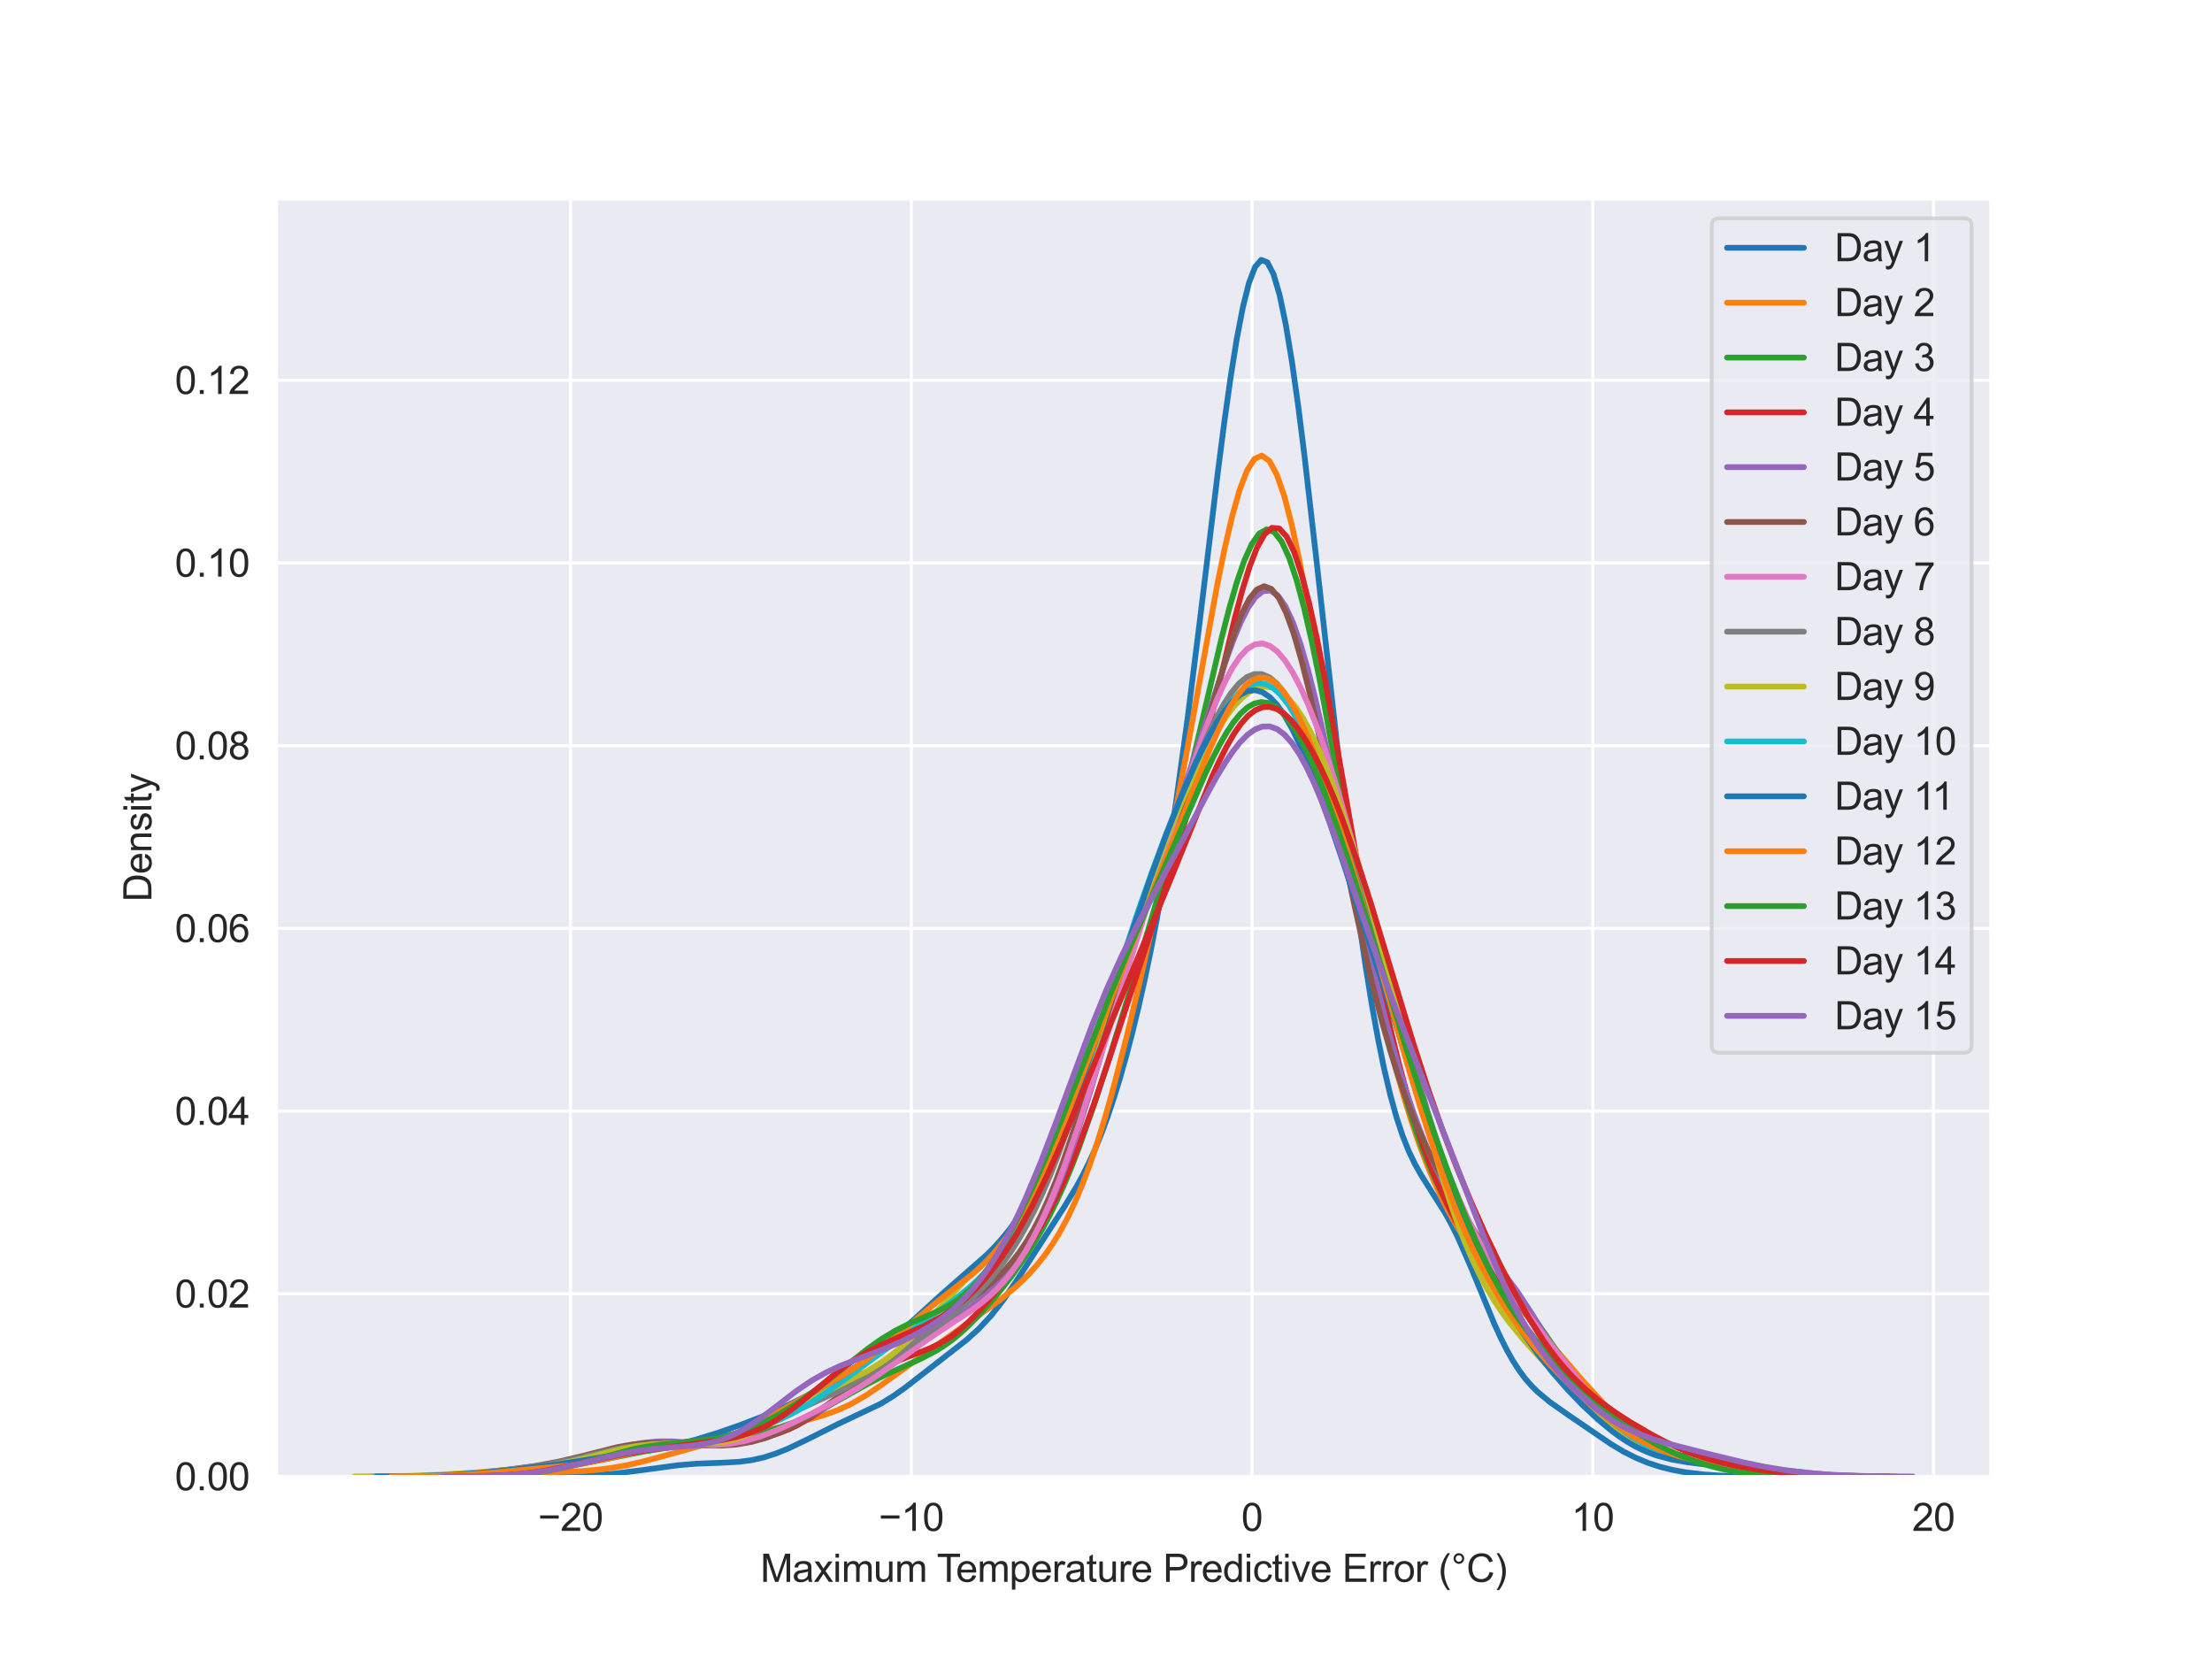 <?xml version="1.0" encoding="utf-8" standalone="no"?>
<!DOCTYPE svg PUBLIC "-//W3C//DTD SVG 1.1//EN"
  "http://www.w3.org/Graphics/SVG/1.1/DTD/svg11.dtd">
<svg xmlns:xlink="http://www.w3.org/1999/xlink" width="576pt" height="432pt" viewBox="0 0 576 432" xmlns="http://www.w3.org/2000/svg" version="1.1">
 <defs>
  <style type="text/css">*{stroke-linejoin: round; stroke-linecap: butt}</style>
 </defs>
 <g id="figure_1">
  <g id="patch_1">
   <path d="M 0 432 
L 576 432 
L 576 0 
L 0 0 
z
" style="fill: #ffffff"/>
  </g>
  <g id="axes_1">
   <g id="patch_2">
    <path d="M 72 384.48 
L 518.4 384.48 
L 518.4 51.84 
L 72 51.84 
z
" style="fill: #eaeaf2"/>
   </g>
   <g id="matplotlib.axis_1">
    <g id="xtick_1">
     <g id="line2d_1">
      <path d="M 148.562 384.48 
L 148.562 51.84 
" clip-path="url(#p2f222dc370)" style="fill: none; stroke: #ffffff; stroke-width: 0.8; stroke-linecap: round"/>
     </g>
     <g id="text_1">
      <!-- −20 -->
      <g style="fill: #262626" transform="translate(140.081 398.638) scale(0.1 -0.1)">
       <defs>
        <path id="ArialMT-2212" d="M 3381 1997 
L 356 1997 
L 356 2522 
L 3381 2522 
L 3381 1997 
z
" transform="scale(0.016)"/>
        <path id="ArialMT-32" d="M 3222 541 
L 3222 0 
L 194 0 
Q 188 203 259 391 
Q 375 700 629 1000 
Q 884 1300 1366 1694 
Q 2113 2306 2375 2664 
Q 2638 3022 2638 3341 
Q 2638 3675 2398 3904 
Q 2159 4134 1775 4134 
Q 1369 4134 1125 3890 
Q 881 3647 878 3216 
L 300 3275 
Q 359 3922 746 4261 
Q 1134 4600 1788 4600 
Q 2447 4600 2831 4234 
Q 3216 3869 3216 3328 
Q 3216 3053 3103 2787 
Q 2991 2522 2730 2228 
Q 2469 1934 1863 1422 
Q 1356 997 1212 845 
Q 1069 694 975 541 
L 3222 541 
z
" transform="scale(0.016)"/>
        <path id="ArialMT-30" d="M 266 2259 
Q 266 3072 433 3567 
Q 600 4063 929 4331 
Q 1259 4600 1759 4600 
Q 2128 4600 2406 4451 
Q 2684 4303 2865 4023 
Q 3047 3744 3150 3342 
Q 3253 2941 3253 2259 
Q 3253 1453 3087 958 
Q 2922 463 2592 192 
Q 2263 -78 1759 -78 
Q 1097 -78 719 397 
Q 266 969 266 2259 
z
M 844 2259 
Q 844 1131 1108 757 
Q 1372 384 1759 384 
Q 2147 384 2411 759 
Q 2675 1134 2675 2259 
Q 2675 3391 2411 3762 
Q 2147 4134 1753 4134 
Q 1366 4134 1134 3806 
Q 844 3388 844 2259 
z
" transform="scale(0.016)"/>
       </defs>
       <use xlink:href="#ArialMT-2212"/>
       <use xlink:href="#ArialMT-32" x="58.398"/>
       <use xlink:href="#ArialMT-30" x="114.014"/>
      </g>
     </g>
    </g>
    <g id="xtick_2">
     <g id="line2d_2">
      <path d="M 237.291 384.48 
L 237.291 51.84 
" clip-path="url(#p2f222dc370)" style="fill: none; stroke: #ffffff; stroke-width: 0.8; stroke-linecap: round"/>
     </g>
     <g id="text_2">
      <!-- −10 -->
      <g style="fill: #262626" transform="translate(228.81 398.638) scale(0.1 -0.1)">
       <defs>
        <path id="ArialMT-31" d="M 2384 0 
L 1822 0 
L 1822 3584 
Q 1619 3391 1289 3197 
Q 959 3003 697 2906 
L 697 3450 
Q 1169 3672 1522 3987 
Q 1875 4303 2022 4600 
L 2384 4600 
L 2384 0 
z
" transform="scale(0.016)"/>
       </defs>
       <use xlink:href="#ArialMT-2212"/>
       <use xlink:href="#ArialMT-31" x="58.398"/>
       <use xlink:href="#ArialMT-30" x="114.014"/>
      </g>
     </g>
    </g>
    <g id="xtick_3">
     <g id="line2d_3">
      <path d="M 326.02 384.48 
L 326.02 51.84 
" clip-path="url(#p2f222dc370)" style="fill: none; stroke: #ffffff; stroke-width: 0.8; stroke-linecap: round"/>
     </g>
     <g id="text_3">
      <!-- 0 -->
      <g style="fill: #262626" transform="translate(323.24 398.638) scale(0.1 -0.1)">
       <use xlink:href="#ArialMT-30"/>
      </g>
     </g>
    </g>
    <g id="xtick_4">
     <g id="line2d_4">
      <path d="M 414.749 384.48 
L 414.749 51.84 
" clip-path="url(#p2f222dc370)" style="fill: none; stroke: #ffffff; stroke-width: 0.8; stroke-linecap: round"/>
     </g>
     <g id="text_4">
      <!-- 10 -->
      <g style="fill: #262626" transform="translate(409.188 398.638) scale(0.1 -0.1)">
       <use xlink:href="#ArialMT-31"/>
       <use xlink:href="#ArialMT-30" x="55.615"/>
      </g>
     </g>
    </g>
    <g id="xtick_5">
     <g id="line2d_5">
      <path d="M 503.478 384.48 
L 503.478 51.84 
" clip-path="url(#p2f222dc370)" style="fill: none; stroke: #ffffff; stroke-width: 0.8; stroke-linecap: round"/>
     </g>
     <g id="text_5">
      <!-- 20 -->
      <g style="fill: #262626" transform="translate(497.917 398.638) scale(0.1 -0.1)">
       <use xlink:href="#ArialMT-32"/>
       <use xlink:href="#ArialMT-30" x="55.615"/>
      </g>
     </g>
    </g>
    <g id="text_6">
     <!-- Maximum Temperature Predictive Error (°C) -->
     <g style="fill: #262626" transform="translate(197.998 411.905) scale(0.1 -0.1)">
      <defs>
       <path id="ArialMT-4d" d="M 475 0 
L 475 4581 
L 1388 4581 
L 2472 1338 
Q 2622 884 2691 659 
Q 2769 909 2934 1394 
L 4031 4581 
L 4847 4581 
L 4847 0 
L 4263 0 
L 4263 3834 
L 2931 0 
L 2384 0 
L 1059 3900 
L 1059 0 
L 475 0 
z
" transform="scale(0.016)"/>
       <path id="ArialMT-61" d="M 2588 409 
Q 2275 144 1986 34 
Q 1697 -75 1366 -75 
Q 819 -75 525 192 
Q 231 459 231 875 
Q 231 1119 342 1320 
Q 453 1522 633 1644 
Q 813 1766 1038 1828 
Q 1203 1872 1538 1913 
Q 2219 1994 2541 2106 
Q 2544 2222 2544 2253 
Q 2544 2597 2384 2738 
Q 2169 2928 1744 2928 
Q 1347 2928 1158 2789 
Q 969 2650 878 2297 
L 328 2372 
Q 403 2725 575 2942 
Q 747 3159 1072 3276 
Q 1397 3394 1825 3394 
Q 2250 3394 2515 3294 
Q 2781 3194 2906 3042 
Q 3031 2891 3081 2659 
Q 3109 2516 3109 2141 
L 3109 1391 
Q 3109 606 3145 398 
Q 3181 191 3288 0 
L 2700 0 
Q 2613 175 2588 409 
z
M 2541 1666 
Q 2234 1541 1622 1453 
Q 1275 1403 1131 1340 
Q 988 1278 909 1158 
Q 831 1038 831 891 
Q 831 666 1001 516 
Q 1172 366 1500 366 
Q 1825 366 2078 508 
Q 2331 650 2450 897 
Q 2541 1088 2541 1459 
L 2541 1666 
z
" transform="scale(0.016)"/>
       <path id="ArialMT-78" d="M 47 0 
L 1259 1725 
L 138 3319 
L 841 3319 
L 1350 2541 
Q 1494 2319 1581 2169 
Q 1719 2375 1834 2534 
L 2394 3319 
L 3066 3319 
L 1919 1756 
L 3153 0 
L 2463 0 
L 1781 1031 
L 1600 1309 
L 728 0 
L 47 0 
z
" transform="scale(0.016)"/>
       <path id="ArialMT-69" d="M 425 3934 
L 425 4581 
L 988 4581 
L 988 3934 
L 425 3934 
z
M 425 0 
L 425 3319 
L 988 3319 
L 988 0 
L 425 0 
z
" transform="scale(0.016)"/>
       <path id="ArialMT-6d" d="M 422 0 
L 422 3319 
L 925 3319 
L 925 2853 
Q 1081 3097 1340 3245 
Q 1600 3394 1931 3394 
Q 2300 3394 2536 3241 
Q 2772 3088 2869 2813 
Q 3263 3394 3894 3394 
Q 4388 3394 4653 3120 
Q 4919 2847 4919 2278 
L 4919 0 
L 4359 0 
L 4359 2091 
Q 4359 2428 4304 2576 
Q 4250 2725 4106 2815 
Q 3963 2906 3769 2906 
Q 3419 2906 3187 2673 
Q 2956 2441 2956 1928 
L 2956 0 
L 2394 0 
L 2394 2156 
Q 2394 2531 2256 2718 
Q 2119 2906 1806 2906 
Q 1569 2906 1367 2781 
Q 1166 2656 1075 2415 
Q 984 2175 984 1722 
L 984 0 
L 422 0 
z
" transform="scale(0.016)"/>
       <path id="ArialMT-75" d="M 2597 0 
L 2597 488 
Q 2209 -75 1544 -75 
Q 1250 -75 995 37 
Q 741 150 617 320 
Q 494 491 444 738 
Q 409 903 409 1263 
L 409 3319 
L 972 3319 
L 972 1478 
Q 972 1038 1006 884 
Q 1059 663 1231 536 
Q 1403 409 1656 409 
Q 1909 409 2131 539 
Q 2353 669 2445 892 
Q 2538 1116 2538 1541 
L 2538 3319 
L 3100 3319 
L 3100 0 
L 2597 0 
z
" transform="scale(0.016)"/>
       <path id="ArialMT-20" transform="scale(0.016)"/>
       <path id="ArialMT-54" d="M 1659 0 
L 1659 4041 
L 150 4041 
L 150 4581 
L 3781 4581 
L 3781 4041 
L 2266 4041 
L 2266 0 
L 1659 0 
z
" transform="scale(0.016)"/>
       <path id="ArialMT-65" d="M 2694 1069 
L 3275 997 
Q 3138 488 2766 206 
Q 2394 -75 1816 -75 
Q 1088 -75 661 373 
Q 234 822 234 1631 
Q 234 2469 665 2931 
Q 1097 3394 1784 3394 
Q 2450 3394 2872 2941 
Q 3294 2488 3294 1666 
Q 3294 1616 3291 1516 
L 816 1516 
Q 847 969 1125 678 
Q 1403 388 1819 388 
Q 2128 388 2347 550 
Q 2566 713 2694 1069 
z
M 847 1978 
L 2700 1978 
Q 2663 2397 2488 2606 
Q 2219 2931 1791 2931 
Q 1403 2931 1139 2672 
Q 875 2413 847 1978 
z
" transform="scale(0.016)"/>
       <path id="ArialMT-70" d="M 422 -1272 
L 422 3319 
L 934 3319 
L 934 2888 
Q 1116 3141 1344 3267 
Q 1572 3394 1897 3394 
Q 2322 3394 2647 3175 
Q 2972 2956 3137 2557 
Q 3303 2159 3303 1684 
Q 3303 1175 3120 767 
Q 2938 359 2589 142 
Q 2241 -75 1856 -75 
Q 1575 -75 1351 44 
Q 1128 163 984 344 
L 984 -1272 
L 422 -1272 
z
M 931 1641 
Q 931 1000 1190 694 
Q 1450 388 1819 388 
Q 2194 388 2461 705 
Q 2728 1022 2728 1688 
Q 2728 2322 2467 2637 
Q 2206 2953 1844 2953 
Q 1484 2953 1207 2617 
Q 931 2281 931 1641 
z
" transform="scale(0.016)"/>
       <path id="ArialMT-72" d="M 416 0 
L 416 3319 
L 922 3319 
L 922 2816 
Q 1116 3169 1280 3281 
Q 1444 3394 1641 3394 
Q 1925 3394 2219 3213 
L 2025 2691 
Q 1819 2813 1613 2813 
Q 1428 2813 1281 2702 
Q 1134 2591 1072 2394 
Q 978 2094 978 1738 
L 978 0 
L 416 0 
z
" transform="scale(0.016)"/>
       <path id="ArialMT-74" d="M 1650 503 
L 1731 6 
Q 1494 -44 1306 -44 
Q 1000 -44 831 53 
Q 663 150 594 308 
Q 525 466 525 972 
L 525 2881 
L 113 2881 
L 113 3319 
L 525 3319 
L 525 4141 
L 1084 4478 
L 1084 3319 
L 1650 3319 
L 1650 2881 
L 1084 2881 
L 1084 941 
Q 1084 700 1114 631 
Q 1144 563 1211 522 
Q 1278 481 1403 481 
Q 1497 481 1650 503 
z
" transform="scale(0.016)"/>
       <path id="ArialMT-50" d="M 494 0 
L 494 4581 
L 2222 4581 
Q 2678 4581 2919 4538 
Q 3256 4481 3484 4323 
Q 3713 4166 3852 3881 
Q 3991 3597 3991 3256 
Q 3991 2672 3619 2267 
Q 3247 1863 2275 1863 
L 1100 1863 
L 1100 0 
L 494 0 
z
M 1100 2403 
L 2284 2403 
Q 2872 2403 3119 2622 
Q 3366 2841 3366 3238 
Q 3366 3525 3220 3729 
Q 3075 3934 2838 4000 
Q 2684 4041 2272 4041 
L 1100 4041 
L 1100 2403 
z
" transform="scale(0.016)"/>
       <path id="ArialMT-64" d="M 2575 0 
L 2575 419 
Q 2259 -75 1647 -75 
Q 1250 -75 917 144 
Q 584 363 401 755 
Q 219 1147 219 1656 
Q 219 2153 384 2558 
Q 550 2963 881 3178 
Q 1213 3394 1622 3394 
Q 1922 3394 2156 3267 
Q 2391 3141 2538 2938 
L 2538 4581 
L 3097 4581 
L 3097 0 
L 2575 0 
z
M 797 1656 
Q 797 1019 1065 703 
Q 1334 388 1700 388 
Q 2069 388 2326 689 
Q 2584 991 2584 1609 
Q 2584 2291 2321 2609 
Q 2059 2928 1675 2928 
Q 1300 2928 1048 2622 
Q 797 2316 797 1656 
z
" transform="scale(0.016)"/>
       <path id="ArialMT-63" d="M 2588 1216 
L 3141 1144 
Q 3050 572 2676 248 
Q 2303 -75 1759 -75 
Q 1078 -75 664 370 
Q 250 816 250 1647 
Q 250 2184 428 2587 
Q 606 2991 970 3192 
Q 1334 3394 1763 3394 
Q 2303 3394 2647 3120 
Q 2991 2847 3088 2344 
L 2541 2259 
Q 2463 2594 2264 2762 
Q 2066 2931 1784 2931 
Q 1359 2931 1093 2626 
Q 828 2322 828 1663 
Q 828 994 1084 691 
Q 1341 388 1753 388 
Q 2084 388 2306 591 
Q 2528 794 2588 1216 
z
" transform="scale(0.016)"/>
       <path id="ArialMT-76" d="M 1344 0 
L 81 3319 
L 675 3319 
L 1388 1331 
Q 1503 1009 1600 663 
Q 1675 925 1809 1294 
L 2547 3319 
L 3125 3319 
L 1869 0 
L 1344 0 
z
" transform="scale(0.016)"/>
       <path id="ArialMT-45" d="M 506 0 
L 506 4581 
L 3819 4581 
L 3819 4041 
L 1113 4041 
L 1113 2638 
L 3647 2638 
L 3647 2100 
L 1113 2100 
L 1113 541 
L 3925 541 
L 3925 0 
L 506 0 
z
" transform="scale(0.016)"/>
       <path id="ArialMT-6f" d="M 213 1659 
Q 213 2581 725 3025 
Q 1153 3394 1769 3394 
Q 2453 3394 2887 2945 
Q 3322 2497 3322 1706 
Q 3322 1066 3130 698 
Q 2938 331 2570 128 
Q 2203 -75 1769 -75 
Q 1072 -75 642 372 
Q 213 819 213 1659 
z
M 791 1659 
Q 791 1022 1069 705 
Q 1347 388 1769 388 
Q 2188 388 2466 706 
Q 2744 1025 2744 1678 
Q 2744 2294 2464 2611 
Q 2184 2928 1769 2928 
Q 1347 2928 1069 2612 
Q 791 2297 791 1659 
z
" transform="scale(0.016)"/>
       <path id="ArialMT-28" d="M 1497 -1347 
Q 1031 -759 709 28 
Q 388 816 388 1659 
Q 388 2403 628 3084 
Q 909 3875 1497 4659 
L 1900 4659 
Q 1522 4009 1400 3731 
Q 1209 3300 1100 2831 
Q 966 2247 966 1656 
Q 966 153 1900 -1347 
L 1497 -1347 
z
" transform="scale(0.016)"/>
       <path id="ArialMT-b0" d="M 400 3794 
Q 400 4153 654 4406 
Q 909 4659 1266 4659 
Q 1628 4659 1881 4406 
Q 2134 4153 2134 3794 
Q 2134 3434 1879 3179 
Q 1625 2925 1266 2925 
Q 909 2925 654 3178 
Q 400 3431 400 3794 
z
M 741 3794 
Q 741 3575 895 3420 
Q 1050 3266 1269 3266 
Q 1484 3266 1639 3420 
Q 1794 3575 1794 3794 
Q 1794 4013 1639 4167 
Q 1484 4322 1269 4322 
Q 1050 4322 895 4167 
Q 741 4013 741 3794 
z
" transform="scale(0.016)"/>
       <path id="ArialMT-43" d="M 3763 1606 
L 4369 1453 
Q 4178 706 3683 314 
Q 3188 -78 2472 -78 
Q 1731 -78 1267 223 
Q 803 525 561 1097 
Q 319 1669 319 2325 
Q 319 3041 592 3573 
Q 866 4106 1370 4382 
Q 1875 4659 2481 4659 
Q 3169 4659 3637 4309 
Q 4106 3959 4291 3325 
L 3694 3184 
Q 3534 3684 3231 3912 
Q 2928 4141 2469 4141 
Q 1941 4141 1586 3887 
Q 1231 3634 1087 3207 
Q 944 2781 944 2328 
Q 944 1744 1114 1308 
Q 1284 872 1643 656 
Q 2003 441 2422 441 
Q 2931 441 3284 734 
Q 3638 1028 3763 1606 
z
" transform="scale(0.016)"/>
       <path id="ArialMT-29" d="M 791 -1347 
L 388 -1347 
Q 1322 153 1322 1656 
Q 1322 2244 1188 2822 
Q 1081 3291 891 3722 
Q 769 4003 388 4659 
L 791 4659 
Q 1378 3875 1659 3084 
Q 1900 2403 1900 1659 
Q 1900 816 1576 28 
Q 1253 -759 791 -1347 
z
" transform="scale(0.016)"/>
      </defs>
      <use xlink:href="#ArialMT-4d"/>
      <use xlink:href="#ArialMT-61" x="83.301"/>
      <use xlink:href="#ArialMT-78" x="138.916"/>
      <use xlink:href="#ArialMT-69" x="188.916"/>
      <use xlink:href="#ArialMT-6d" x="211.133"/>
      <use xlink:href="#ArialMT-75" x="294.434"/>
      <use xlink:href="#ArialMT-6d" x="350.049"/>
      <use xlink:href="#ArialMT-20" x="433.35"/>
      <use xlink:href="#ArialMT-54" x="459.383"/>
      <use xlink:href="#ArialMT-65" x="509.342"/>
      <use xlink:href="#ArialMT-6d" x="564.957"/>
      <use xlink:href="#ArialMT-70" x="648.258"/>
      <use xlink:href="#ArialMT-65" x="703.873"/>
      <use xlink:href="#ArialMT-72" x="759.488"/>
      <use xlink:href="#ArialMT-61" x="792.789"/>
      <use xlink:href="#ArialMT-74" x="848.404"/>
      <use xlink:href="#ArialMT-75" x="876.188"/>
      <use xlink:href="#ArialMT-72" x="931.803"/>
      <use xlink:href="#ArialMT-65" x="965.104"/>
      <use xlink:href="#ArialMT-20" x="1020.719"/>
      <use xlink:href="#ArialMT-50" x="1048.502"/>
      <use xlink:href="#ArialMT-72" x="1115.201"/>
      <use xlink:href="#ArialMT-65" x="1148.502"/>
      <use xlink:href="#ArialMT-64" x="1204.117"/>
      <use xlink:href="#ArialMT-69" x="1259.732"/>
      <use xlink:href="#ArialMT-63" x="1281.949"/>
      <use xlink:href="#ArialMT-74" x="1331.949"/>
      <use xlink:href="#ArialMT-69" x="1359.732"/>
      <use xlink:href="#ArialMT-76" x="1381.949"/>
      <use xlink:href="#ArialMT-65" x="1431.949"/>
      <use xlink:href="#ArialMT-20" x="1487.564"/>
      <use xlink:href="#ArialMT-45" x="1515.348"/>
      <use xlink:href="#ArialMT-72" x="1582.047"/>
      <use xlink:href="#ArialMT-72" x="1615.348"/>
      <use xlink:href="#ArialMT-6f" x="1648.648"/>
      <use xlink:href="#ArialMT-72" x="1704.264"/>
      <use xlink:href="#ArialMT-20" x="1737.564"/>
      <use xlink:href="#ArialMT-28" x="1765.348"/>
      <use xlink:href="#ArialMT-b0" x="1798.648"/>
      <use xlink:href="#ArialMT-43" x="1838.639"/>
      <use xlink:href="#ArialMT-29" x="1910.855"/>
     </g>
    </g>
   </g>
   <g id="matplotlib.axis_2">
    <g id="ytick_1">
     <g id="line2d_6">
      <path d="M 72 384.48 
L 518.4 384.48 
" clip-path="url(#p2f222dc370)" style="fill: none; stroke: #ffffff; stroke-width: 0.8; stroke-linecap: round"/>
     </g>
     <g id="text_7">
      <!-- 0.00 -->
      <g style="fill: #262626" transform="translate(45.539 388.059) scale(0.1 -0.1)">
       <defs>
        <path id="ArialMT-2e" d="M 581 0 
L 581 641 
L 1222 641 
L 1222 0 
L 581 0 
z
" transform="scale(0.016)"/>
       </defs>
       <use xlink:href="#ArialMT-30"/>
       <use xlink:href="#ArialMT-2e" x="55.615"/>
       <use xlink:href="#ArialMT-30" x="83.398"/>
       <use xlink:href="#ArialMT-30" x="139.014"/>
      </g>
     </g>
    </g>
    <g id="ytick_2">
     <g id="line2d_7">
      <path d="M 72 336.901 
L 518.4 336.901 
" clip-path="url(#p2f222dc370)" style="fill: none; stroke: #ffffff; stroke-width: 0.8; stroke-linecap: round"/>
     </g>
     <g id="text_8">
      <!-- 0.02 -->
      <g style="fill: #262626" transform="translate(45.539 340.48) scale(0.1 -0.1)">
       <use xlink:href="#ArialMT-30"/>
       <use xlink:href="#ArialMT-2e" x="55.615"/>
       <use xlink:href="#ArialMT-30" x="83.398"/>
       <use xlink:href="#ArialMT-32" x="139.014"/>
      </g>
     </g>
    </g>
    <g id="ytick_3">
     <g id="line2d_8">
      <path d="M 72 289.322 
L 518.4 289.322 
" clip-path="url(#p2f222dc370)" style="fill: none; stroke: #ffffff; stroke-width: 0.8; stroke-linecap: round"/>
     </g>
     <g id="text_9">
      <!-- 0.04 -->
      <g style="fill: #262626" transform="translate(45.539 292.901) scale(0.1 -0.1)">
       <defs>
        <path id="ArialMT-34" d="M 2069 0 
L 2069 1097 
L 81 1097 
L 81 1613 
L 2172 4581 
L 2631 4581 
L 2631 1613 
L 3250 1613 
L 3250 1097 
L 2631 1097 
L 2631 0 
L 2069 0 
z
M 2069 1613 
L 2069 3678 
L 634 1613 
L 2069 1613 
z
" transform="scale(0.016)"/>
       </defs>
       <use xlink:href="#ArialMT-30"/>
       <use xlink:href="#ArialMT-2e" x="55.615"/>
       <use xlink:href="#ArialMT-30" x="83.398"/>
       <use xlink:href="#ArialMT-34" x="139.014"/>
      </g>
     </g>
    </g>
    <g id="ytick_4">
     <g id="line2d_9">
      <path d="M 72 241.743 
L 518.4 241.743 
" clip-path="url(#p2f222dc370)" style="fill: none; stroke: #ffffff; stroke-width: 0.8; stroke-linecap: round"/>
     </g>
     <g id="text_10">
      <!-- 0.06 -->
      <g style="fill: #262626" transform="translate(45.539 245.322) scale(0.1 -0.1)">
       <defs>
        <path id="ArialMT-36" d="M 3184 3459 
L 2625 3416 
Q 2550 3747 2413 3897 
Q 2184 4138 1850 4138 
Q 1581 4138 1378 3988 
Q 1113 3794 959 3422 
Q 806 3050 800 2363 
Q 1003 2672 1297 2822 
Q 1591 2972 1913 2972 
Q 2475 2972 2870 2558 
Q 3266 2144 3266 1488 
Q 3266 1056 3080 686 
Q 2894 316 2569 119 
Q 2244 -78 1831 -78 
Q 1128 -78 684 439 
Q 241 956 241 2144 
Q 241 3472 731 4075 
Q 1159 4600 1884 4600 
Q 2425 4600 2770 4297 
Q 3116 3994 3184 3459 
z
M 888 1484 
Q 888 1194 1011 928 
Q 1134 663 1356 523 
Q 1578 384 1822 384 
Q 2178 384 2434 671 
Q 2691 959 2691 1453 
Q 2691 1928 2437 2201 
Q 2184 2475 1800 2475 
Q 1419 2475 1153 2201 
Q 888 1928 888 1484 
z
" transform="scale(0.016)"/>
       </defs>
       <use xlink:href="#ArialMT-30"/>
       <use xlink:href="#ArialMT-2e" x="55.615"/>
       <use xlink:href="#ArialMT-30" x="83.398"/>
       <use xlink:href="#ArialMT-36" x="139.014"/>
      </g>
     </g>
    </g>
    <g id="ytick_5">
     <g id="line2d_10">
      <path d="M 72 194.164 
L 518.4 194.164 
" clip-path="url(#p2f222dc370)" style="fill: none; stroke: #ffffff; stroke-width: 0.8; stroke-linecap: round"/>
     </g>
     <g id="text_11">
      <!-- 0.08 -->
      <g style="fill: #262626" transform="translate(45.539 197.743) scale(0.1 -0.1)">
       <defs>
        <path id="ArialMT-38" d="M 1131 2484 
Q 781 2613 612 2850 
Q 444 3088 444 3419 
Q 444 3919 803 4259 
Q 1163 4600 1759 4600 
Q 2359 4600 2725 4251 
Q 3091 3903 3091 3403 
Q 3091 3084 2923 2848 
Q 2756 2613 2416 2484 
Q 2838 2347 3058 2040 
Q 3278 1734 3278 1309 
Q 3278 722 2862 322 
Q 2447 -78 1769 -78 
Q 1091 -78 675 323 
Q 259 725 259 1325 
Q 259 1772 486 2073 
Q 713 2375 1131 2484 
z
M 1019 3438 
Q 1019 3113 1228 2906 
Q 1438 2700 1772 2700 
Q 2097 2700 2305 2904 
Q 2513 3109 2513 3406 
Q 2513 3716 2298 3927 
Q 2084 4138 1766 4138 
Q 1444 4138 1231 3931 
Q 1019 3725 1019 3438 
z
M 838 1322 
Q 838 1081 952 856 
Q 1066 631 1291 507 
Q 1516 384 1775 384 
Q 2178 384 2440 643 
Q 2703 903 2703 1303 
Q 2703 1709 2433 1975 
Q 2163 2241 1756 2241 
Q 1359 2241 1098 1978 
Q 838 1716 838 1322 
z
" transform="scale(0.016)"/>
       </defs>
       <use xlink:href="#ArialMT-30"/>
       <use xlink:href="#ArialMT-2e" x="55.615"/>
       <use xlink:href="#ArialMT-30" x="83.398"/>
       <use xlink:href="#ArialMT-38" x="139.014"/>
      </g>
     </g>
    </g>
    <g id="ytick_6">
     <g id="line2d_11">
      <path d="M 72 146.585 
L 518.4 146.585 
" clip-path="url(#p2f222dc370)" style="fill: none; stroke: #ffffff; stroke-width: 0.8; stroke-linecap: round"/>
     </g>
     <g id="text_12">
      <!-- 0.10 -->
      <g style="fill: #262626" transform="translate(45.539 150.164) scale(0.1 -0.1)">
       <use xlink:href="#ArialMT-30"/>
       <use xlink:href="#ArialMT-2e" x="55.615"/>
       <use xlink:href="#ArialMT-31" x="83.398"/>
       <use xlink:href="#ArialMT-30" x="139.014"/>
      </g>
     </g>
    </g>
    <g id="ytick_7">
     <g id="line2d_12">
      <path d="M 72 99.006 
L 518.4 99.006 
" clip-path="url(#p2f222dc370)" style="fill: none; stroke: #ffffff; stroke-width: 0.8; stroke-linecap: round"/>
     </g>
     <g id="text_13">
      <!-- 0.12 -->
      <g style="fill: #262626" transform="translate(45.539 102.585) scale(0.1 -0.1)">
       <use xlink:href="#ArialMT-30"/>
       <use xlink:href="#ArialMT-2e" x="55.615"/>
       <use xlink:href="#ArialMT-31" x="83.398"/>
       <use xlink:href="#ArialMT-32" x="139.014"/>
      </g>
     </g>
    </g>
    <g id="text_14">
     <!-- Density -->
     <g style="fill: #262626" transform="translate(39.434 234.832) rotate(-90) scale(0.1 -0.1)">
      <defs>
       <path id="ArialMT-44" d="M 494 0 
L 494 4581 
L 2072 4581 
Q 2606 4581 2888 4516 
Q 3281 4425 3559 4188 
Q 3922 3881 4101 3404 
Q 4281 2928 4281 2316 
Q 4281 1794 4159 1391 
Q 4038 988 3847 723 
Q 3656 459 3429 307 
Q 3203 156 2883 78 
Q 2563 0 2147 0 
L 494 0 
z
M 1100 541 
L 2078 541 
Q 2531 541 2789 625 
Q 3047 709 3200 863 
Q 3416 1078 3536 1442 
Q 3656 1806 3656 2325 
Q 3656 3044 3420 3430 
Q 3184 3816 2847 3947 
Q 2603 4041 2063 4041 
L 1100 4041 
L 1100 541 
z
" transform="scale(0.016)"/>
       <path id="ArialMT-6e" d="M 422 0 
L 422 3319 
L 928 3319 
L 928 2847 
Q 1294 3394 1984 3394 
Q 2284 3394 2536 3286 
Q 2788 3178 2913 3003 
Q 3038 2828 3088 2588 
Q 3119 2431 3119 2041 
L 3119 0 
L 2556 0 
L 2556 2019 
Q 2556 2363 2490 2533 
Q 2425 2703 2258 2804 
Q 2091 2906 1866 2906 
Q 1506 2906 1245 2678 
Q 984 2450 984 1813 
L 984 0 
L 422 0 
z
" transform="scale(0.016)"/>
       <path id="ArialMT-73" d="M 197 991 
L 753 1078 
Q 800 744 1014 566 
Q 1228 388 1613 388 
Q 2000 388 2187 545 
Q 2375 703 2375 916 
Q 2375 1106 2209 1216 
Q 2094 1291 1634 1406 
Q 1016 1563 777 1677 
Q 538 1791 414 1992 
Q 291 2194 291 2438 
Q 291 2659 392 2848 
Q 494 3038 669 3163 
Q 800 3259 1026 3326 
Q 1253 3394 1513 3394 
Q 1903 3394 2198 3281 
Q 2494 3169 2634 2976 
Q 2775 2784 2828 2463 
L 2278 2388 
Q 2241 2644 2061 2787 
Q 1881 2931 1553 2931 
Q 1166 2931 1000 2803 
Q 834 2675 834 2503 
Q 834 2394 903 2306 
Q 972 2216 1119 2156 
Q 1203 2125 1616 2013 
Q 2213 1853 2448 1751 
Q 2684 1650 2818 1456 
Q 2953 1263 2953 975 
Q 2953 694 2789 445 
Q 2625 197 2315 61 
Q 2006 -75 1616 -75 
Q 969 -75 630 194 
Q 291 463 197 991 
z
" transform="scale(0.016)"/>
       <path id="ArialMT-79" d="M 397 -1278 
L 334 -750 
Q 519 -800 656 -800 
Q 844 -800 956 -737 
Q 1069 -675 1141 -563 
Q 1194 -478 1313 -144 
Q 1328 -97 1363 -6 
L 103 3319 
L 709 3319 
L 1400 1397 
Q 1534 1031 1641 628 
Q 1738 1016 1872 1384 
L 2581 3319 
L 3144 3319 
L 1881 -56 
Q 1678 -603 1566 -809 
Q 1416 -1088 1222 -1217 
Q 1028 -1347 759 -1347 
Q 597 -1347 397 -1278 
z
" transform="scale(0.016)"/>
      </defs>
      <use xlink:href="#ArialMT-44"/>
      <use xlink:href="#ArialMT-65" x="72.217"/>
      <use xlink:href="#ArialMT-6e" x="127.832"/>
      <use xlink:href="#ArialMT-73" x="183.447"/>
      <use xlink:href="#ArialMT-69" x="233.447"/>
      <use xlink:href="#ArialMT-74" x="255.664"/>
      <use xlink:href="#ArialMT-79" x="283.447"/>
     </g>
    </g>
   </g>
   <g id="line2d_13">
    <path d="M 141.343 384.468 
L 150.936 384.329 
L 155.733 384.092 
L 160.53 383.671 
L 166.926 382.853 
L 176.519 381.549 
L 181.316 381.136 
L 187.711 380.903 
L 192.508 380.646 
L 195.706 380.221 
L 198.904 379.501 
L 202.102 378.473 
L 205.299 377.176 
L 210.096 374.884 
L 218.091 370.877 
L 229.283 365.569 
L 232.481 363.616 
L 235.679 361.359 
L 242.075 356.392 
L 251.668 348.92 
L 254.866 346.034 
L 258.064 342.607 
L 261.262 338.533 
L 264.459 333.891 
L 277.251 314.071 
L 280.448 308.779 
L 282.047 305.833 
L 283.646 302.602 
L 285.245 299.033 
L 286.844 295.085 
L 288.443 290.729 
L 290.042 285.949 
L 291.641 280.736 
L 293.24 275.081 
L 294.839 268.973 
L 296.438 262.388 
L 298.037 255.293 
L 299.635 247.639 
L 301.234 239.369 
L 302.833 230.425 
L 304.432 220.754 
L 306.031 210.325 
L 309.229 187.231 
L 312.427 161.694 
L 317.224 122.161 
L 318.822 109.817 
L 320.421 98.461 
L 322.02 88.443 
L 323.619 80.094 
L 325.218 73.704 
L 326.817 69.509 
L 328.416 67.68 
L 330.015 68.303 
L 331.614 71.384 
L 333.213 76.839 
L 334.812 84.5 
L 336.411 94.129 
L 338.009 105.425 
L 339.608 118.053 
L 342.806 145.887 
L 349.202 203.122 
L 352.4 228.955 
L 353.999 240.7 
L 355.597 251.552 
L 357.196 261.444 
L 358.795 270.326 
L 360.394 278.17 
L 361.993 284.971 
L 363.592 290.764 
L 365.191 295.619 
L 366.79 299.65 
L 368.389 303.007 
L 369.988 305.867 
L 376.383 315.986 
L 377.982 318.907 
L 379.581 322.129 
L 382.779 329.392 
L 389.175 344.867 
L 390.774 348.35 
L 392.373 351.525 
L 393.971 354.357 
L 395.57 356.837 
L 397.169 358.983 
L 398.768 360.828 
L 400.367 362.421 
L 403.565 365.073 
L 408.362 368.447 
L 419.554 376.082 
L 422.752 377.983 
L 425.95 379.606 
L 429.148 380.929 
L 432.345 381.969 
L 435.543 382.763 
L 438.741 383.354 
L 443.538 383.943 
L 448.335 384.263 
L 454.73 384.433 
L 459.527 384.468 
L 459.527 384.468 
" clip-path="url(#p2f222dc370)" style="fill: none; stroke: #1f77b4; stroke-width: 1.5; stroke-linecap: round"/>
   </g>
   <g id="line2d_14">
    <path d="M 106.777 384.471 
L 118.452 384.357 
L 128.18 384.011 
L 141.8 383.437 
L 151.529 383.073 
L 155.42 382.747 
L 159.312 382.242 
L 163.203 381.542 
L 167.095 380.663 
L 172.932 379.096 
L 182.661 376.419 
L 188.498 375.085 
L 198.226 372.933 
L 207.955 370.373 
L 213.792 368.728 
L 217.684 367.376 
L 221.575 365.614 
L 225.466 363.372 
L 229.358 360.752 
L 260.489 338.434 
L 264.381 335.184 
L 266.327 333.371 
L 268.272 331.382 
L 270.218 329.175 
L 272.164 326.698 
L 274.11 323.897 
L 276.055 320.713 
L 278.001 317.09 
L 279.947 312.975 
L 281.892 308.328 
L 283.838 303.123 
L 285.784 297.357 
L 287.73 291.045 
L 289.675 284.224 
L 293.567 269.246 
L 297.458 252.797 
L 301.35 235.043 
L 305.241 215.875 
L 309.133 195.215 
L 316.915 152.549 
L 318.861 143.012 
L 320.807 134.609 
L 322.753 127.694 
L 324.698 122.579 
L 326.644 119.508 
L 328.59 118.635 
L 330.535 120.012 
L 332.481 123.591 
L 334.427 129.223 
L 336.373 136.682 
L 338.318 145.679 
L 340.264 155.887 
L 344.156 178.57 
L 349.993 213.715 
L 353.884 235.369 
L 355.83 245.317 
L 357.776 254.625 
L 359.721 263.289 
L 361.667 271.322 
L 363.613 278.743 
L 365.558 285.576 
L 367.504 291.843 
L 369.45 297.566 
L 371.396 302.769 
L 373.341 307.476 
L 375.287 311.721 
L 377.233 315.54 
L 379.179 318.981 
L 381.124 322.097 
L 383.07 324.943 
L 386.961 330.061 
L 392.799 337.041 
L 412.256 359.68 
L 418.093 366.014 
L 421.984 369.86 
L 425.876 373.226 
L 427.822 374.685 
L 429.767 375.981 
L 431.713 377.11 
L 433.659 378.074 
L 435.605 378.883 
L 437.55 379.55 
L 441.442 380.526 
L 445.333 381.152 
L 451.17 381.744 
L 462.845 382.811 
L 472.573 383.784 
L 478.41 384.171 
L 486.193 384.408 
L 493.976 384.469 
L 493.976 384.469 
" clip-path="url(#p2f222dc370)" style="fill: none; stroke: #ff7f0e; stroke-width: 1.5; stroke-linecap: round"/>
   </g>
   <g id="line2d_15">
    <path d="M 103.226 384.471 
L 116.9 384.324 
L 124.714 384.033 
L 134.482 383.412 
L 140.342 382.882 
L 146.202 382.12 
L 152.063 381.067 
L 167.691 377.961 
L 179.412 376.083 
L 195.04 373.623 
L 198.947 372.809 
L 202.853 371.75 
L 206.76 370.378 
L 210.667 368.684 
L 214.574 366.713 
L 220.435 363.449 
L 226.295 360.179 
L 230.202 358.181 
L 236.063 355.505 
L 239.97 353.729 
L 243.877 351.654 
L 245.83 350.42 
L 247.784 349.025 
L 249.737 347.456 
L 251.691 345.715 
L 255.598 341.759 
L 259.505 337.271 
L 263.412 332.312 
L 267.319 326.777 
L 269.272 323.71 
L 271.225 320.387 
L 273.179 316.763 
L 275.132 312.802 
L 277.086 308.479 
L 279.039 303.784 
L 280.993 298.728 
L 284.9 287.657 
L 288.807 275.635 
L 294.667 256.685 
L 300.528 236.957 
L 304.435 222.887 
L 308.342 207.606 
L 312.249 191.13 
L 318.109 166.111 
L 320.063 158.527 
L 322.016 151.761 
L 323.97 146.085 
L 325.923 141.746 
L 327.877 138.951 
L 329.83 137.853 
L 331.784 138.536 
L 333.737 141.017 
L 335.691 145.24 
L 337.644 151.081 
L 339.597 158.364 
L 341.551 166.865 
L 343.504 176.336 
L 347.411 197.132 
L 353.272 229.341 
L 357.179 249.326 
L 359.132 258.522 
L 361.086 267.106 
L 363.039 275.046 
L 364.993 282.329 
L 366.946 288.958 
L 368.9 294.943 
L 370.853 300.308 
L 372.807 305.083 
L 374.76 309.31 
L 376.714 313.043 
L 378.667 316.344 
L 380.621 319.287 
L 382.574 321.95 
L 386.481 326.761 
L 392.342 333.742 
L 396.249 338.774 
L 400.156 344.225 
L 411.876 361.164 
L 413.83 363.666 
L 415.783 365.978 
L 417.737 368.077 
L 419.69 369.953 
L 421.644 371.603 
L 423.597 373.039 
L 425.551 374.277 
L 427.504 375.342 
L 431.411 377.059 
L 435.318 378.389 
L 439.225 379.465 
L 443.132 380.344 
L 447.039 381.047 
L 452.9 381.84 
L 468.528 383.525 
L 474.388 384.005 
L 480.248 384.292 
L 488.062 384.442 
L 491.969 384.466 
L 491.969 384.466 
" clip-path="url(#p2f222dc370)" style="fill: none; stroke: #2ca02c; stroke-width: 1.5; stroke-linecap: round"/>
   </g>
   <g id="line2d_16">
    <path d="M 101.025 384.471 
L 112.631 384.362 
L 120.368 384.088 
L 128.106 383.555 
L 135.843 382.799 
L 143.58 381.856 
L 151.318 380.676 
L 160.989 378.923 
L 172.595 376.542 
L 178.398 375.506 
L 182.267 375.076 
L 186.135 374.893 
L 193.873 374.775 
L 197.741 374.407 
L 199.676 374.054 
L 201.61 373.567 
L 203.544 372.935 
L 205.478 372.159 
L 207.413 371.239 
L 211.281 369.008 
L 215.15 366.356 
L 224.822 359.203 
L 228.69 356.776 
L 232.559 354.835 
L 236.428 353.295 
L 240.296 351.859 
L 242.231 351.053 
L 244.165 350.122 
L 246.099 349.025 
L 248.034 347.732 
L 249.968 346.23 
L 251.902 344.518 
L 253.836 342.607 
L 257.705 338.276 
L 261.574 333.409 
L 265.442 328.084 
L 269.311 322.19 
L 271.245 318.947 
L 273.18 315.45 
L 275.114 311.658 
L 277.048 307.54 
L 278.983 303.077 
L 280.917 298.271 
L 284.786 287.728 
L 288.654 276.289 
L 304.129 229.041 
L 307.997 216.047 
L 309.932 208.98 
L 313.8 193.609 
L 321.538 161.008 
L 323.472 153.786 
L 325.406 147.536 
L 327.341 142.56 
L 329.275 139.124 
L 331.209 137.438 
L 333.144 137.635 
L 335.078 139.768 
L 337.012 143.8 
L 338.947 149.61 
L 340.881 157.007 
L 342.815 165.744 
L 344.749 175.534 
L 348.618 197.078 
L 354.421 230.204 
L 358.29 250.481 
L 360.224 259.732 
L 362.158 268.329 
L 364.093 276.264 
L 366.027 283.546 
L 367.961 290.199 
L 369.896 296.255 
L 371.83 301.749 
L 373.764 306.716 
L 375.699 311.195 
L 377.633 315.221 
L 379.567 318.834 
L 381.502 322.075 
L 383.436 324.993 
L 385.37 327.642 
L 389.239 332.372 
L 396.976 341.351 
L 400.845 346.375 
L 404.713 351.866 
L 410.516 360.323 
L 414.385 365.461 
L 416.319 367.733 
L 418.254 369.767 
L 420.188 371.552 
L 422.122 373.089 
L 424.057 374.391 
L 425.991 375.479 
L 427.925 376.38 
L 429.86 377.122 
L 433.728 378.243 
L 437.597 379.051 
L 458.874 382.678 
L 464.677 383.52 
L 470.48 384.062 
L 476.283 384.334 
L 485.955 384.465 
L 485.955 384.465 
" clip-path="url(#p2f222dc370)" style="fill: none; stroke: #d62728; stroke-width: 1.5; stroke-linecap: round"/>
   </g>
   <g id="line2d_17">
    <path d="M 102.893 384.469 
L 114.581 384.337 
L 122.373 383.999 
L 128.217 383.534 
L 136.009 382.669 
L 141.854 381.85 
L 147.698 380.769 
L 151.594 379.836 
L 157.438 378.173 
L 163.282 376.548 
L 167.178 375.757 
L 171.075 375.344 
L 174.971 375.327 
L 178.867 375.604 
L 184.711 376.115 
L 188.607 376.173 
L 190.555 376.046 
L 192.503 375.801 
L 194.451 375.433 
L 198.347 374.362 
L 202.243 372.929 
L 206.14 371.239 
L 210.036 369.335 
L 213.932 367.183 
L 217.828 364.723 
L 221.724 361.959 
L 231.464 354.664 
L 235.36 352.037 
L 247.049 344.658 
L 250.945 341.818 
L 254.841 338.638 
L 258.737 335.065 
L 260.685 333.089 
L 262.633 330.942 
L 264.581 328.58 
L 266.529 325.948 
L 268.477 322.991 
L 270.426 319.652 
L 272.374 315.884 
L 274.322 311.651 
L 276.27 306.939 
L 278.218 301.75 
L 280.166 296.116 
L 284.062 283.73 
L 289.906 263.598 
L 295.75 243.696 
L 299.646 231.279 
L 305.491 213.721 
L 311.335 196.151 
L 319.127 172.28 
L 321.075 166.91 
L 323.023 162.17 
L 324.971 158.288 
L 326.919 155.481 
L 328.867 153.931 
L 330.815 153.773 
L 332.763 155.082 
L 334.711 157.868 
L 336.659 162.079 
L 338.608 167.608 
L 340.556 174.303 
L 342.504 181.979 
L 344.452 190.431 
L 348.348 208.812 
L 354.192 237.089 
L 358.088 254.554 
L 360.036 262.561 
L 361.984 270.018 
L 363.932 276.912 
L 365.88 283.251 
L 367.828 289.057 
L 369.776 294.364 
L 371.725 299.21 
L 373.673 303.63 
L 375.621 307.662 
L 377.569 311.339 
L 379.517 314.698 
L 381.465 317.78 
L 385.361 323.308 
L 395.101 336.309 
L 398.997 342.264 
L 402.893 348.732 
L 408.738 358.506 
L 410.686 361.516 
L 412.634 364.305 
L 414.582 366.834 
L 416.53 369.08 
L 418.478 371.038 
L 420.426 372.717 
L 422.374 374.137 
L 424.322 375.327 
L 426.27 376.319 
L 428.218 377.146 
L 432.114 378.425 
L 436.01 379.368 
L 441.855 380.434 
L 449.647 381.552 
L 463.283 383.261 
L 469.127 383.823 
L 474.972 384.189 
L 482.764 384.409 
L 490.556 384.468 
L 490.556 384.468 
" clip-path="url(#p2f222dc370)" style="fill: none; stroke: #9467bd; stroke-width: 1.5; stroke-linecap: round"/>
   </g>
   <g id="line2d_18">
    <path d="M 100.901 384.467 
L 112.507 384.316 
L 118.311 384.067 
L 124.114 383.631 
L 131.852 382.781 
L 139.59 381.692 
L 145.393 380.626 
L 151.196 379.253 
L 160.869 376.801 
L 164.737 376.121 
L 168.606 375.761 
L 172.475 375.719 
L 178.279 376.053 
L 184.082 376.419 
L 187.951 376.433 
L 191.82 376.139 
L 195.689 375.473 
L 199.558 374.4 
L 203.426 372.906 
L 207.295 370.996 
L 211.164 368.7 
L 215.033 366.089 
L 220.836 361.83 
L 228.574 356.122 
L 245.984 343.52 
L 255.656 336.196 
L 259.525 332.834 
L 261.46 330.898 
L 263.394 328.715 
L 265.329 326.226 
L 267.263 323.372 
L 269.198 320.099 
L 271.132 316.362 
L 273.067 312.134 
L 275.001 307.405 
L 276.935 302.191 
L 278.87 296.532 
L 282.739 284.186 
L 290.477 258.456 
L 294.345 246.713 
L 298.214 236.079 
L 304.018 220.897 
L 307.887 209.898 
L 309.821 203.863 
L 313.69 190.762 
L 317.559 177.128 
L 319.493 170.655 
L 321.428 164.783 
L 323.362 159.802 
L 325.297 155.98 
L 327.231 153.541 
L 329.165 152.647 
L 331.1 153.384 
L 333.034 155.759 
L 334.969 159.705 
L 336.903 165.086 
L 338.838 171.719 
L 340.772 179.384 
L 342.707 187.845 
L 346.576 206.217 
L 352.379 234.328 
L 356.248 251.634 
L 358.182 259.555 
L 360.117 266.913 
L 362.051 273.683 
L 363.986 279.862 
L 365.92 285.469 
L 367.854 290.541 
L 369.789 295.133 
L 371.723 299.31 
L 373.658 303.143 
L 377.527 310.072 
L 383.33 319.564 
L 400.74 347.354 
L 404.609 353.055 
L 408.478 358.33 
L 412.347 363.074 
L 416.216 367.2 
L 418.15 369.014 
L 420.085 370.66 
L 422.019 372.139 
L 423.953 373.456 
L 425.888 374.619 
L 427.822 375.636 
L 431.691 377.281 
L 435.56 378.496 
L 439.429 379.401 
L 445.232 380.445 
L 462.642 383.243 
L 468.446 383.881 
L 474.249 384.244 
L 481.987 384.431 
L 485.856 384.461 
L 485.856 384.461 
" clip-path="url(#p2f222dc370)" style="fill: none; stroke: #8c564b; stroke-width: 1.5; stroke-linecap: round"/>
   </g>
   <g id="line2d_19">
    <path d="M 96.719 384.471 
L 108.615 384.364 
L 116.546 384.096 
L 124.477 383.576 
L 132.407 382.843 
L 140.338 381.903 
L 146.286 380.939 
L 152.234 379.667 
L 162.148 377.296 
L 166.113 376.593 
L 170.078 376.188 
L 174.044 376.087 
L 185.94 376.321 
L 189.905 375.99 
L 193.871 375.255 
L 197.836 374.11 
L 201.801 372.613 
L 205.767 370.854 
L 211.715 367.918 
L 217.663 364.76 
L 223.611 361.317 
L 227.576 358.781 
L 233.524 354.602 
L 241.455 348.843 
L 247.403 344.876 
L 253.351 340.945 
L 255.334 339.47 
L 257.317 337.83 
L 259.299 335.975 
L 261.282 333.857 
L 263.265 331.436 
L 265.247 328.673 
L 267.23 325.537 
L 269.213 322.004 
L 271.195 318.057 
L 273.178 313.689 
L 275.161 308.905 
L 277.143 303.724 
L 281.109 292.321 
L 285.074 279.909 
L 298.953 235.21 
L 308.866 204.537 
L 312.832 192.856 
L 314.814 187.416 
L 316.797 182.4 
L 318.78 177.939 
L 320.763 174.157 
L 322.745 171.161 
L 324.728 169.034 
L 326.711 167.825 
L 328.693 167.548 
L 330.676 168.187 
L 332.659 169.701 
L 334.641 172.034 
L 336.624 175.123 
L 338.607 178.906 
L 340.589 183.327 
L 342.572 188.336 
L 344.555 193.887 
L 346.537 199.934 
L 348.52 206.424 
L 352.485 220.483 
L 358.434 243.064 
L 364.382 265.393 
L 368.347 279.237 
L 372.312 291.874 
L 374.295 297.684 
L 376.278 303.137 
L 378.26 308.225 
L 380.243 312.947 
L 382.226 317.31 
L 384.208 321.327 
L 386.191 325.022 
L 388.174 328.427 
L 392.139 334.524 
L 396.105 339.975 
L 409.983 357.987 
L 413.949 363.044 
L 417.914 367.724 
L 419.897 369.834 
L 421.879 371.751 
L 423.862 373.452 
L 425.845 374.925 
L 427.828 376.168 
L 429.81 377.189 
L 431.793 378.005 
L 433.776 378.639 
L 435.758 379.123 
L 439.724 379.766 
L 455.585 381.673 
L 465.499 383.22 
L 471.447 383.873 
L 477.395 384.241 
L 485.325 384.43 
L 491.273 384.468 
L 491.273 384.468 
" clip-path="url(#p2f222dc370)" style="fill: none; stroke: #e377c2; stroke-width: 1.5; stroke-linecap: round"/>
   </g>
   <g id="line2d_20">
    <path d="M 98.12 384.469 
L 109.937 384.338 
L 117.815 384.007 
L 125.693 383.38 
L 135.541 382.325 
L 141.449 381.527 
L 145.388 380.838 
L 151.297 379.508 
L 159.175 377.564 
L 163.114 376.832 
L 167.053 376.413 
L 170.992 376.303 
L 180.839 376.409 
L 184.778 376.047 
L 186.747 375.697 
L 188.717 375.224 
L 192.656 373.934 
L 196.595 372.287 
L 220.229 361.398 
L 224.168 359.122 
L 228.107 356.562 
L 239.924 348.303 
L 245.832 344.125 
L 249.771 341.055 
L 253.71 337.522 
L 255.68 335.523 
L 257.649 333.34 
L 259.619 330.95 
L 261.588 328.329 
L 263.558 325.448 
L 265.527 322.277 
L 267.497 318.787 
L 269.466 314.949 
L 271.436 310.741 
L 273.405 306.151 
L 275.375 301.184 
L 279.314 290.217 
L 283.253 278.214 
L 293.1 247.432 
L 297.039 235.96 
L 300.978 225.104 
L 306.886 209.645 
L 310.825 199.868 
L 314.764 190.877 
L 316.734 186.87 
L 318.703 183.318 
L 320.673 180.321 
L 322.642 177.972 
L 324.612 176.353 
L 326.581 175.525 
L 328.551 175.523 
L 330.52 176.355 
L 332.49 178.003 
L 334.459 180.419 
L 336.429 183.535 
L 338.398 187.27 
L 340.368 191.533 
L 342.337 196.233 
L 346.276 206.627 
L 350.215 217.959 
L 354.154 229.993 
L 358.093 242.67 
L 364.002 262.749 
L 371.88 289.909 
L 375.819 302.463 
L 377.788 308.245 
L 379.758 313.633 
L 381.727 318.602 
L 383.697 323.146 
L 385.666 327.276 
L 387.636 331.023 
L 389.605 334.429 
L 391.575 337.547 
L 395.514 343.146 
L 399.453 348.248 
L 407.331 357.974 
L 411.27 362.614 
L 415.209 366.887 
L 417.178 368.823 
L 419.148 370.6 
L 421.117 372.208 
L 423.086 373.644 
L 425.056 374.912 
L 427.025 376.019 
L 428.995 376.979 
L 432.934 378.517 
L 436.873 379.651 
L 440.812 380.502 
L 446.72 381.468 
L 456.568 382.759 
L 464.446 383.606 
L 470.354 384.047 
L 478.232 384.354 
L 488.08 384.464 
L 490.049 384.47 
L 490.049 384.47 
" clip-path="url(#p2f222dc370)" style="fill: none; stroke: #7f7f7f; stroke-width: 1.5; stroke-linecap: round"/>
   </g>
   <g id="line2d_21">
    <path d="M 92.291 384.471 
L 106.237 384.327 
L 114.207 384.028 
L 124.168 383.397 
L 136.122 382.467 
L 142.099 381.77 
L 146.084 381.105 
L 150.069 380.256 
L 158.038 378.224 
L 162.023 377.264 
L 166.007 376.512 
L 169.992 376.053 
L 173.977 375.89 
L 183.938 375.93 
L 185.931 375.796 
L 187.923 375.546 
L 189.915 375.16 
L 191.908 374.624 
L 193.9 373.935 
L 195.893 373.098 
L 199.877 371.055 
L 205.854 367.502 
L 209.839 365.167 
L 213.824 363.032 
L 225.778 357.058 
L 229.762 354.566 
L 231.755 353.128 
L 233.747 351.549 
L 237.732 347.971 
L 241.716 343.911 
L 247.693 337.316 
L 255.663 328.553 
L 261.64 321.959 
L 263.632 319.558 
L 265.624 316.952 
L 267.617 314.074 
L 269.609 310.865 
L 271.601 307.276 
L 273.594 303.276 
L 275.586 298.856 
L 277.578 294.027 
L 279.571 288.824 
L 283.555 277.509 
L 289.532 259.302 
L 295.509 241.182 
L 299.494 229.77 
L 303.479 219.131 
L 307.463 209.369 
L 311.448 200.561 
L 313.44 196.55 
L 315.433 192.834 
L 317.425 189.447 
L 319.417 186.431 
L 321.41 183.837 
L 323.402 181.719 
L 325.394 180.135 
L 327.387 179.134 
L 329.379 178.764 
L 331.372 179.059 
L 333.364 180.039 
L 335.356 181.711 
L 337.349 184.067 
L 339.341 187.084 
L 341.333 190.731 
L 343.326 194.966 
L 345.318 199.745 
L 347.31 205.022 
L 349.303 210.754 
L 351.295 216.9 
L 355.28 230.292 
L 359.264 244.904 
L 365.241 268.245 
L 371.218 291.401 
L 375.203 305.432 
L 377.195 311.765 
L 379.188 317.569 
L 381.18 322.825 
L 383.172 327.536 
L 385.165 331.732 
L 387.157 335.46 
L 389.149 338.783 
L 391.142 341.766 
L 393.134 344.477 
L 397.119 349.316 
L 401.103 353.68 
L 407.08 359.784 
L 413.057 365.528 
L 417.042 369.081 
L 421.027 372.282 
L 425.011 375.012 
L 427.004 376.173 
L 428.996 377.194 
L 430.988 378.077 
L 434.973 379.467 
L 438.958 380.454 
L 442.942 381.177 
L 450.912 382.281 
L 460.873 383.429 
L 466.851 383.93 
L 472.828 384.241 
L 480.797 384.422 
L 488.766 384.471 
L 488.766 384.471 
" clip-path="url(#p2f222dc370)" style="fill: none; stroke: #bcbd22; stroke-width: 1.5; stroke-linecap: round"/>
   </g>
   <g id="line2d_22">
    <path d="M 97.751 384.471 
L 109.64 384.365 
L 117.566 384.096 
L 125.492 383.567 
L 135.4 382.61 
L 143.327 381.653 
L 151.253 380.43 
L 190.884 373.456 
L 194.847 372.511 
L 198.811 371.314 
L 202.774 369.778 
L 206.737 367.856 
L 210.7 365.563 
L 214.663 362.97 
L 220.608 358.723 
L 236.46 347.073 
L 248.35 338.559 
L 252.313 335.336 
L 254.294 333.552 
L 256.276 331.615 
L 258.258 329.498 
L 260.239 327.17 
L 262.221 324.599 
L 264.202 321.754 
L 266.184 318.603 
L 268.165 315.119 
L 270.147 311.28 
L 272.129 307.074 
L 274.11 302.499 
L 276.092 297.566 
L 280.055 286.745 
L 284.018 274.968 
L 295.907 238.586 
L 299.87 227.293 
L 303.834 216.699 
L 307.797 206.876 
L 311.76 197.936 
L 313.741 193.863 
L 315.723 190.108 
L 317.705 186.728 
L 319.686 183.786 
L 321.668 181.356 
L 323.649 179.509 
L 325.631 178.316 
L 327.612 177.836 
L 329.594 178.113 
L 331.576 179.168 
L 333.557 180.999 
L 335.539 183.584 
L 337.52 186.877 
L 339.502 190.821 
L 341.483 195.349 
L 343.465 200.39 
L 345.447 205.876 
L 349.41 217.932 
L 353.373 231.064 
L 359.318 251.864 
L 365.262 272.663 
L 369.225 285.804 
L 373.189 297.964 
L 377.152 308.932 
L 379.133 313.935 
L 381.115 318.614 
L 383.096 322.974 
L 385.078 327.028 
L 387.059 330.795 
L 389.041 334.299 
L 393.004 340.633 
L 396.967 346.256 
L 400.93 351.353 
L 404.894 356.032 
L 408.857 360.334 
L 412.82 364.279 
L 416.783 367.876 
L 420.746 371.126 
L 424.709 373.996 
L 428.672 376.421 
L 430.654 377.446 
L 432.636 378.337 
L 434.617 379.093 
L 436.599 379.717 
L 440.562 380.604 
L 444.525 381.115 
L 452.451 381.672 
L 458.396 382.191 
L 476.23 384.074 
L 482.175 384.333 
L 492.083 384.464 
L 492.083 384.464 
" clip-path="url(#p2f222dc370)" style="fill: none; stroke: #17becf; stroke-width: 1.5; stroke-linecap: round"/>
   </g>
   <g id="line2d_23">
    <path d="M 97.978 384.47 
L 109.611 384.361 
L 117.367 384.082 
L 125.122 383.53 
L 134.816 382.559 
L 144.51 381.413 
L 152.265 380.227 
L 167.776 377.656 
L 173.593 376.667 
L 177.47 375.839 
L 181.348 374.831 
L 187.164 373.027 
L 192.981 370.992 
L 198.797 368.742 
L 204.614 366.18 
L 210.43 363.264 
L 216.247 360.036 
L 220.124 357.695 
L 224.002 355.139 
L 227.88 352.302 
L 231.757 349.156 
L 237.574 343.981 
L 245.329 336.925 
L 256.962 326.732 
L 258.901 324.785 
L 260.84 322.646 
L 262.779 320.27 
L 264.717 317.618 
L 266.656 314.659 
L 268.595 311.377 
L 270.534 307.766 
L 272.473 303.83 
L 274.412 299.583 
L 278.289 290.235 
L 282.167 279.917 
L 286.044 268.855 
L 293.8 245.618 
L 299.616 228.512 
L 303.494 217.815 
L 307.372 207.897 
L 311.249 198.91 
L 313.188 194.838 
L 315.127 191.108 
L 317.066 187.781 
L 319.005 184.928 
L 320.943 182.625 
L 322.882 180.945 
L 324.821 179.955 
L 326.76 179.704 
L 328.699 180.222 
L 330.638 181.515 
L 332.576 183.566 
L 334.515 186.332 
L 336.454 189.754 
L 338.393 193.757 
L 340.332 198.258 
L 342.27 203.169 
L 346.148 213.896 
L 350.026 225.366 
L 357.781 249.186 
L 369.414 285.12 
L 373.292 296.538 
L 377.169 307.267 
L 381.047 317.105 
L 384.925 325.963 
L 388.802 333.854 
L 392.68 340.85 
L 396.558 347.041 
L 400.435 352.527 
L 404.313 357.42 
L 408.191 361.834 
L 412.068 365.853 
L 415.946 369.496 
L 419.824 372.707 
L 421.762 374.122 
L 423.701 375.398 
L 425.64 376.525 
L 427.579 377.503 
L 429.518 378.335 
L 431.457 379.028 
L 435.334 380.058 
L 439.212 380.741 
L 446.967 381.69 
L 466.355 383.936 
L 472.172 384.26 
L 479.927 384.433 
L 483.805 384.461 
L 483.805 384.461 
" clip-path="url(#p2f222dc370)" style="fill: none; stroke: #1f77b4; stroke-width: 1.5; stroke-linecap: round"/>
   </g>
   <g id="line2d_24">
    <path d="M 101.881 384.468 
L 113.384 384.339 
L 121.053 384.021 
L 128.722 383.444 
L 147.893 381.649 
L 151.727 381.081 
L 157.479 379.938 
L 167.065 377.839 
L 170.899 377.2 
L 178.568 376.251 
L 182.402 375.707 
L 186.236 374.923 
L 190.071 373.794 
L 193.905 372.278 
L 197.739 370.412 
L 203.491 367.194 
L 213.077 361.745 
L 218.828 358.515 
L 222.662 356.133 
L 226.497 353.426 
L 230.331 350.391 
L 243.751 339.208 
L 253.337 331.69 
L 255.254 329.965 
L 257.171 328.07 
L 259.088 325.963 
L 261.006 323.607 
L 262.923 320.97 
L 264.84 318.03 
L 266.757 314.774 
L 268.674 311.202 
L 270.591 307.325 
L 274.426 298.744 
L 278.26 289.291 
L 284.011 274.188 
L 293.597 248.825 
L 301.266 229.391 
L 314.686 195.918 
L 316.603 191.523 
L 318.52 187.471 
L 320.437 183.886 
L 322.355 180.889 
L 324.272 178.593 
L 326.189 177.086 
L 328.106 176.426 
L 330.023 176.642 
L 331.94 177.723 
L 333.858 179.635 
L 335.775 182.315 
L 337.692 185.69 
L 339.609 189.679 
L 341.526 194.203 
L 343.443 199.191 
L 345.361 204.58 
L 349.195 216.364 
L 353.029 229.2 
L 358.781 249.661 
L 366.449 277.003 
L 370.284 289.77 
L 374.118 301.523 
L 377.952 312.089 
L 379.869 316.9 
L 381.787 321.396 
L 383.704 325.583 
L 385.621 329.472 
L 387.538 333.081 
L 389.455 336.43 
L 391.372 339.542 
L 395.207 345.151 
L 399.041 350.095 
L 402.875 354.534 
L 406.71 358.593 
L 410.544 362.358 
L 414.378 365.862 
L 418.213 369.081 
L 422.047 371.948 
L 425.881 374.394 
L 429.716 376.391 
L 433.55 377.979 
L 437.384 379.247 
L 441.218 380.298 
L 446.97 381.619 
L 452.721 382.699 
L 458.473 383.506 
L 464.224 384.023 
L 469.976 384.299 
L 479.562 384.454 
L 483.396 384.47 
L 483.396 384.47 
" clip-path="url(#p2f222dc370)" style="fill: none; stroke: #ff7f0e; stroke-width: 1.5; stroke-linecap: round"/>
   </g>
   <g id="line2d_25">
    <path d="M 116.194 384.468 
L 126.983 384.348 
L 132.378 384.129 
L 137.772 383.679 
L 141.368 383.199 
L 144.965 382.552 
L 150.359 381.28 
L 164.745 377.389 
L 168.341 376.694 
L 171.937 376.181 
L 179.13 375.483 
L 184.525 374.851 
L 188.121 374.181 
L 191.717 373.229 
L 195.314 371.963 
L 198.91 370.38 
L 202.507 368.494 
L 206.103 366.324 
L 209.699 363.895 
L 213.296 361.238 
L 218.69 356.958 
L 225.883 351.258 
L 229.479 348.719 
L 233.076 346.539 
L 236.672 344.733 
L 245.663 340.769 
L 247.461 339.762 
L 249.259 338.577 
L 251.057 337.175 
L 252.855 335.526 
L 254.654 333.607 
L 256.452 331.407 
L 258.25 328.926 
L 260.048 326.171 
L 261.846 323.157 
L 265.443 316.427 
L 269.039 308.897 
L 272.635 300.706 
L 276.232 291.977 
L 281.626 278.206 
L 288.819 259.725 
L 294.214 246.619 
L 301.406 230.065 
L 313.993 201.185 
L 315.792 197.411 
L 317.59 193.916 
L 319.388 190.779 
L 321.186 188.078 
L 322.984 185.88 
L 324.783 184.242 
L 326.581 183.208 
L 328.379 182.804 
L 330.177 183.041 
L 331.975 183.918 
L 333.773 185.416 
L 335.572 187.509 
L 337.37 190.161 
L 339.168 193.329 
L 340.966 196.969 
L 342.764 201.034 
L 344.563 205.476 
L 348.159 215.311 
L 351.755 226.126 
L 357.15 243.464 
L 366.141 272.839 
L 369.737 284.054 
L 373.333 294.736 
L 376.93 304.798 
L 380.526 314.155 
L 384.122 322.707 
L 387.719 330.35 
L 389.517 333.808 
L 391.315 337.02 
L 393.113 339.99 
L 394.911 342.729 
L 398.508 347.587 
L 402.104 351.785 
L 405.701 355.541 
L 411.095 360.722 
L 416.49 365.567 
L 420.086 368.566 
L 423.682 371.302 
L 427.279 373.73 
L 430.875 375.845 
L 434.471 377.673 
L 438.068 379.248 
L 441.664 380.593 
L 445.26 381.714 
L 448.857 382.612 
L 452.453 383.291 
L 456.05 383.771 
L 461.444 384.194 
L 468.637 384.414 
L 474.031 384.462 
L 474.031 384.462 
" clip-path="url(#p2f222dc370)" style="fill: none; stroke: #2ca02c; stroke-width: 1.5; stroke-linecap: round"/>
   </g>
   <g id="line2d_26">
    <path d="M 118.814 384.456 
L 128.186 384.29 
L 133.809 383.968 
L 137.558 383.589 
L 141.307 383.049 
L 146.93 381.961 
L 161.925 378.703 
L 167.548 377.764 
L 175.045 376.724 
L 188.166 374.966 
L 191.915 374.17 
L 195.663 373.011 
L 197.538 372.253 
L 199.412 371.36 
L 201.287 370.327 
L 205.035 367.855 
L 208.784 364.943 
L 218.156 357.185 
L 221.905 354.477 
L 225.653 352.169 
L 229.402 350.232 
L 235.025 347.756 
L 240.648 345.272 
L 244.397 343.288 
L 246.272 342.127 
L 248.146 340.826 
L 250.02 339.368 
L 251.895 337.739 
L 253.769 335.927 
L 255.643 333.924 
L 257.518 331.724 
L 259.392 329.32 
L 261.266 326.707 
L 263.141 323.881 
L 265.015 320.836 
L 268.764 314.08 
L 272.513 306.451 
L 276.261 298.053 
L 281.885 284.498 
L 291.256 261.544 
L 304.377 230.052 
L 315.623 202.285 
L 317.498 198.186 
L 319.372 194.463 
L 321.246 191.205 
L 323.121 188.492 
L 324.995 186.388 
L 326.869 184.936 
L 328.744 184.161 
L 330.618 184.063 
L 332.493 184.625 
L 334.367 185.813 
L 336.241 187.586 
L 338.116 189.895 
L 339.99 192.695 
L 341.864 195.944 
L 343.739 199.606 
L 345.613 203.655 
L 347.488 208.067 
L 349.362 212.826 
L 353.111 223.303 
L 356.859 234.867 
L 362.482 253.433 
L 368.106 271.959 
L 371.854 283.539 
L 375.603 294.234 
L 379.352 304.04 
L 383.101 313.076 
L 386.849 321.475 
L 390.598 329.305 
L 394.347 336.552 
L 398.096 343.142 
L 401.844 348.993 
L 403.719 351.626 
L 405.593 354.062 
L 407.467 356.306 
L 409.342 358.368 
L 413.091 361.997 
L 416.839 365.085 
L 420.588 367.779 
L 424.337 370.208 
L 429.96 373.5 
L 433.709 375.469 
L 437.457 377.217 
L 441.206 378.713 
L 444.955 379.952 
L 448.704 380.958 
L 452.452 381.772 
L 458.075 382.724 
L 463.699 383.427 
L 469.322 383.917 
L 476.819 384.285 
L 486.191 384.446 
L 491.814 384.471 
L 491.814 384.471 
" clip-path="url(#p2f222dc370)" style="fill: none; stroke: #d62728; stroke-width: 1.5; stroke-linecap: round"/>
   </g>
   <g id="line2d_27">
    <path d="M 114.972 384.468 
L 126.524 384.333 
L 132.3 384.082 
L 138.076 383.569 
L 141.927 383.032 
L 145.777 382.327 
L 151.553 381.012 
L 161.18 378.693 
L 165.03 377.963 
L 168.881 377.424 
L 174.657 376.916 
L 180.433 376.436 
L 184.284 375.832 
L 186.209 375.37 
L 188.134 374.772 
L 190.06 374.024 
L 191.985 373.12 
L 193.91 372.06 
L 197.761 369.529 
L 201.611 366.626 
L 207.387 362.197 
L 211.238 359.579 
L 215.089 357.39 
L 218.939 355.604 
L 224.715 353.368 
L 230.491 351.157 
L 234.342 349.5 
L 238.192 347.616 
L 242.043 345.422 
L 243.968 344.168 
L 245.893 342.778 
L 247.819 341.226 
L 249.744 339.484 
L 251.669 337.526 
L 253.595 335.327 
L 255.52 332.867 
L 257.445 330.129 
L 259.371 327.103 
L 261.296 323.783 
L 263.221 320.165 
L 265.147 316.255 
L 267.072 312.058 
L 270.923 302.877 
L 274.773 292.849 
L 284.4 266.899 
L 288.25 257.443 
L 292.101 248.922 
L 295.952 241.217 
L 301.727 230.446 
L 309.429 216.005 
L 315.205 205.151 
L 317.13 201.755 
L 319.055 198.591 
L 320.981 195.741 
L 322.906 193.294 
L 324.831 191.337 
L 326.757 189.951 
L 328.682 189.206 
L 330.607 189.158 
L 332.532 189.841 
L 334.458 191.266 
L 336.383 193.423 
L 338.308 196.277 
L 340.234 199.774 
L 342.159 203.841 
L 344.084 208.395 
L 347.935 218.599 
L 353.711 235.295 
L 359.487 251.927 
L 363.337 262.453 
L 369.113 277.433 
L 378.74 302.155 
L 386.441 322.206 
L 390.292 331.464 
L 392.217 335.713 
L 394.142 339.66 
L 396.068 343.291 
L 397.993 346.61 
L 399.918 349.633 
L 401.844 352.387 
L 403.769 354.906 
L 407.62 359.371 
L 411.47 363.232 
L 415.321 366.577 
L 419.171 369.4 
L 421.097 370.609 
L 423.022 371.684 
L 426.873 373.464 
L 430.723 374.844 
L 434.574 375.97 
L 444.2 378.43 
L 453.827 380.772 
L 459.603 381.967 
L 465.379 382.91 
L 471.155 383.589 
L 476.931 384.031 
L 484.632 384.337 
L 494.258 384.458 
L 498.109 384.471 
L 498.109 384.471 
" clip-path="url(#p2f222dc370)" style="fill: none; stroke: #9467bd; stroke-width: 1.5; stroke-linecap: round"/>
   </g>
   <g id="patch_3">
    <path d="M 72 384.48 
L 72 51.84 
" style="fill: none; stroke: #ffffff; stroke-width: 0.8; stroke-linejoin: miter; stroke-linecap: square"/>
   </g>
   <g id="patch_4">
    <path d="M 518.4 384.48 
L 518.4 51.84 
" style="fill: none; stroke: #ffffff; stroke-width: 0.8; stroke-linejoin: miter; stroke-linecap: square"/>
   </g>
   <g id="patch_5">
    <path d="M 72 384.48 
L 518.4 384.48 
" style="fill: none; stroke: #ffffff; stroke-width: 0.8; stroke-linejoin: miter; stroke-linecap: square"/>
   </g>
   <g id="patch_6">
    <path d="M 72 51.84 
L 518.4 51.84 
" style="fill: none; stroke: #ffffff; stroke-width: 0.8; stroke-linejoin: miter; stroke-linecap: square"/>
   </g>
   <g id="legend_1">
    <g id="patch_7">
     <path d="M 447.717 274.134 
L 511.4 274.134 
Q 513.4 274.134 513.4 272.134 
L 513.4 58.84 
Q 513.4 56.84 511.4 56.84 
L 447.717 56.84 
Q 445.717 56.84 445.717 58.84 
L 445.717 272.134 
Q 445.717 274.134 447.717 274.134 
z
" style="fill: #eaeaf2; opacity: 0.8; stroke: #cccccc; stroke-linejoin: miter"/>
    </g>
    <g id="line2d_28">
     <path d="M 449.717 64.528 
L 459.717 64.528 
L 469.717 64.528 
" style="fill: none; stroke: #1f77b4; stroke-width: 1.5; stroke-linecap: round"/>
    </g>
    <g id="text_15">
     <!-- Day 1 -->
     <g style="fill: #262626" transform="translate(477.717 68.028) scale(0.1 -0.1)">
      <use xlink:href="#ArialMT-44"/>
      <use xlink:href="#ArialMT-61" x="72.217"/>
      <use xlink:href="#ArialMT-79" x="127.832"/>
      <use xlink:href="#ArialMT-20" x="177.832"/>
      <use xlink:href="#ArialMT-31" x="205.615"/>
     </g>
    </g>
    <g id="line2d_29">
     <path d="M 449.717 78.82 
L 459.717 78.82 
L 469.717 78.82 
" style="fill: none; stroke: #ff7f0e; stroke-width: 1.5; stroke-linecap: round"/>
    </g>
    <g id="text_16">
     <!-- Day 2 -->
     <g style="fill: #262626" transform="translate(477.717 82.32) scale(0.1 -0.1)">
      <use xlink:href="#ArialMT-44"/>
      <use xlink:href="#ArialMT-61" x="72.217"/>
      <use xlink:href="#ArialMT-79" x="127.832"/>
      <use xlink:href="#ArialMT-20" x="177.832"/>
      <use xlink:href="#ArialMT-32" x="205.615"/>
     </g>
    </g>
    <g id="line2d_30">
     <path d="M 449.717 93.112 
L 459.717 93.112 
L 469.717 93.112 
" style="fill: none; stroke: #2ca02c; stroke-width: 1.5; stroke-linecap: round"/>
    </g>
    <g id="text_17">
     <!-- Day 3 -->
     <g style="fill: #262626" transform="translate(477.717 96.612) scale(0.1 -0.1)">
      <defs>
       <path id="ArialMT-33" d="M 269 1209 
L 831 1284 
Q 928 806 1161 595 
Q 1394 384 1728 384 
Q 2125 384 2398 659 
Q 2672 934 2672 1341 
Q 2672 1728 2419 1979 
Q 2166 2231 1775 2231 
Q 1616 2231 1378 2169 
L 1441 2663 
Q 1497 2656 1531 2656 
Q 1891 2656 2178 2843 
Q 2466 3031 2466 3422 
Q 2466 3731 2256 3934 
Q 2047 4138 1716 4138 
Q 1388 4138 1169 3931 
Q 950 3725 888 3313 
L 325 3413 
Q 428 3978 793 4289 
Q 1159 4600 1703 4600 
Q 2078 4600 2393 4439 
Q 2709 4278 2876 4000 
Q 3044 3722 3044 3409 
Q 3044 3113 2884 2869 
Q 2725 2625 2413 2481 
Q 2819 2388 3044 2092 
Q 3269 1797 3269 1353 
Q 3269 753 2831 336 
Q 2394 -81 1725 -81 
Q 1122 -81 723 278 
Q 325 638 269 1209 
z
" transform="scale(0.016)"/>
      </defs>
      <use xlink:href="#ArialMT-44"/>
      <use xlink:href="#ArialMT-61" x="72.217"/>
      <use xlink:href="#ArialMT-79" x="127.832"/>
      <use xlink:href="#ArialMT-20" x="177.832"/>
      <use xlink:href="#ArialMT-33" x="205.615"/>
     </g>
    </g>
    <g id="line2d_31">
     <path d="M 449.717 107.374 
L 459.717 107.374 
L 469.717 107.374 
" style="fill: none; stroke: #d62728; stroke-width: 1.5; stroke-linecap: round"/>
    </g>
    <g id="text_18">
     <!-- Day 4 -->
     <g style="fill: #262626" transform="translate(477.717 110.874) scale(0.1 -0.1)">
      <use xlink:href="#ArialMT-44"/>
      <use xlink:href="#ArialMT-61" x="72.217"/>
      <use xlink:href="#ArialMT-79" x="127.832"/>
      <use xlink:href="#ArialMT-20" x="177.832"/>
      <use xlink:href="#ArialMT-34" x="205.615"/>
     </g>
    </g>
    <g id="line2d_32">
     <path d="M 449.717 121.637 
L 459.717 121.637 
L 469.717 121.637 
" style="fill: none; stroke: #9467bd; stroke-width: 1.5; stroke-linecap: round"/>
    </g>
    <g id="text_19">
     <!-- Day 5 -->
     <g style="fill: #262626" transform="translate(477.717 125.137) scale(0.1 -0.1)">
      <defs>
       <path id="ArialMT-35" d="M 266 1200 
L 856 1250 
Q 922 819 1161 601 
Q 1400 384 1738 384 
Q 2144 384 2425 690 
Q 2706 997 2706 1503 
Q 2706 1984 2436 2262 
Q 2166 2541 1728 2541 
Q 1456 2541 1237 2417 
Q 1019 2294 894 2097 
L 366 2166 
L 809 4519 
L 3088 4519 
L 3088 3981 
L 1259 3981 
L 1013 2750 
Q 1425 3038 1878 3038 
Q 2478 3038 2890 2622 
Q 3303 2206 3303 1553 
Q 3303 931 2941 478 
Q 2500 -78 1738 -78 
Q 1113 -78 717 272 
Q 322 622 266 1200 
z
" transform="scale(0.016)"/>
      </defs>
      <use xlink:href="#ArialMT-44"/>
      <use xlink:href="#ArialMT-61" x="72.217"/>
      <use xlink:href="#ArialMT-79" x="127.832"/>
      <use xlink:href="#ArialMT-20" x="177.832"/>
      <use xlink:href="#ArialMT-35" x="205.615"/>
     </g>
    </g>
    <g id="line2d_33">
     <path d="M 449.717 135.929 
L 459.717 135.929 
L 469.717 135.929 
" style="fill: none; stroke: #8c564b; stroke-width: 1.5; stroke-linecap: round"/>
    </g>
    <g id="text_20">
     <!-- Day 6 -->
     <g style="fill: #262626" transform="translate(477.717 139.429) scale(0.1 -0.1)">
      <use xlink:href="#ArialMT-44"/>
      <use xlink:href="#ArialMT-61" x="72.217"/>
      <use xlink:href="#ArialMT-79" x="127.832"/>
      <use xlink:href="#ArialMT-20" x="177.832"/>
      <use xlink:href="#ArialMT-36" x="205.615"/>
     </g>
    </g>
    <g id="line2d_34">
     <path d="M 449.717 150.192 
L 459.717 150.192 
L 469.717 150.192 
" style="fill: none; stroke: #e377c2; stroke-width: 1.5; stroke-linecap: round"/>
    </g>
    <g id="text_21">
     <!-- Day 7 -->
     <g style="fill: #262626" transform="translate(477.717 153.692) scale(0.1 -0.1)">
      <defs>
       <path id="ArialMT-37" d="M 303 3981 
L 303 4522 
L 3269 4522 
L 3269 4084 
Q 2831 3619 2401 2847 
Q 1972 2075 1738 1259 
Q 1569 684 1522 0 
L 944 0 
Q 953 541 1156 1306 
Q 1359 2072 1739 2783 
Q 2119 3494 2547 3981 
L 303 3981 
z
" transform="scale(0.016)"/>
      </defs>
      <use xlink:href="#ArialMT-44"/>
      <use xlink:href="#ArialMT-61" x="72.217"/>
      <use xlink:href="#ArialMT-79" x="127.832"/>
      <use xlink:href="#ArialMT-20" x="177.832"/>
      <use xlink:href="#ArialMT-37" x="205.615"/>
     </g>
    </g>
    <g id="line2d_35">
     <path d="M 449.717 164.484 
L 459.717 164.484 
L 469.717 164.484 
" style="fill: none; stroke: #7f7f7f; stroke-width: 1.5; stroke-linecap: round"/>
    </g>
    <g id="text_22">
     <!-- Day 8 -->
     <g style="fill: #262626" transform="translate(477.717 167.984) scale(0.1 -0.1)">
      <use xlink:href="#ArialMT-44"/>
      <use xlink:href="#ArialMT-61" x="72.217"/>
      <use xlink:href="#ArialMT-79" x="127.832"/>
      <use xlink:href="#ArialMT-20" x="177.832"/>
      <use xlink:href="#ArialMT-38" x="205.615"/>
     </g>
    </g>
    <g id="line2d_36">
     <path d="M 449.717 178.776 
L 459.717 178.776 
L 469.717 178.776 
" style="fill: none; stroke: #bcbd22; stroke-width: 1.5; stroke-linecap: round"/>
    </g>
    <g id="text_23">
     <!-- Day 9 -->
     <g style="fill: #262626" transform="translate(477.717 182.276) scale(0.1 -0.1)">
      <defs>
       <path id="ArialMT-39" d="M 350 1059 
L 891 1109 
Q 959 728 1153 556 
Q 1347 384 1650 384 
Q 1909 384 2104 503 
Q 2300 622 2425 820 
Q 2550 1019 2634 1356 
Q 2719 1694 2719 2044 
Q 2719 2081 2716 2156 
Q 2547 1888 2255 1720 
Q 1963 1553 1622 1553 
Q 1053 1553 659 1965 
Q 266 2378 266 3053 
Q 266 3750 677 4175 
Q 1088 4600 1706 4600 
Q 2153 4600 2523 4359 
Q 2894 4119 3086 3673 
Q 3278 3228 3278 2384 
Q 3278 1506 3087 986 
Q 2897 466 2520 194 
Q 2144 -78 1638 -78 
Q 1100 -78 759 220 
Q 419 519 350 1059 
z
M 2653 3081 
Q 2653 3566 2395 3850 
Q 2138 4134 1775 4134 
Q 1400 4134 1122 3828 
Q 844 3522 844 3034 
Q 844 2597 1108 2323 
Q 1372 2050 1759 2050 
Q 2150 2050 2401 2323 
Q 2653 2597 2653 3081 
z
" transform="scale(0.016)"/>
      </defs>
      <use xlink:href="#ArialMT-44"/>
      <use xlink:href="#ArialMT-61" x="72.217"/>
      <use xlink:href="#ArialMT-79" x="127.832"/>
      <use xlink:href="#ArialMT-20" x="177.832"/>
      <use xlink:href="#ArialMT-39" x="205.615"/>
     </g>
    </g>
    <g id="line2d_37">
     <path d="M 449.717 193.068 
L 459.717 193.068 
L 469.717 193.068 
" style="fill: none; stroke: #17becf; stroke-width: 1.5; stroke-linecap: round"/>
    </g>
    <g id="text_24">
     <!-- Day 10 -->
     <g style="fill: #262626" transform="translate(477.717 196.568) scale(0.1 -0.1)">
      <use xlink:href="#ArialMT-44"/>
      <use xlink:href="#ArialMT-61" x="72.217"/>
      <use xlink:href="#ArialMT-79" x="127.832"/>
      <use xlink:href="#ArialMT-20" x="177.832"/>
      <use xlink:href="#ArialMT-31" x="205.615"/>
      <use xlink:href="#ArialMT-30" x="261.23"/>
     </g>
    </g>
    <g id="line2d_38">
     <path d="M 449.717 207.36 
L 459.717 207.36 
L 469.717 207.36 
" style="fill: none; stroke: #1f77b4; stroke-width: 1.5; stroke-linecap: round"/>
    </g>
    <g id="text_25">
     <!-- Day 11 -->
     <g style="fill: #262626" transform="translate(477.717 210.86) scale(0.1 -0.1)">
      <use xlink:href="#ArialMT-44"/>
      <use xlink:href="#ArialMT-61" x="72.217"/>
      <use xlink:href="#ArialMT-79" x="127.832"/>
      <use xlink:href="#ArialMT-20" x="177.832"/>
      <use xlink:href="#ArialMT-31" x="205.615"/>
      <use xlink:href="#ArialMT-31" x="253.855"/>
     </g>
    </g>
    <g id="line2d_39">
     <path d="M 449.717 221.653 
L 459.717 221.653 
L 469.717 221.653 
" style="fill: none; stroke: #ff7f0e; stroke-width: 1.5; stroke-linecap: round"/>
    </g>
    <g id="text_26">
     <!-- Day 12 -->
     <g style="fill: #262626" transform="translate(477.717 225.153) scale(0.1 -0.1)">
      <use xlink:href="#ArialMT-44"/>
      <use xlink:href="#ArialMT-61" x="72.217"/>
      <use xlink:href="#ArialMT-79" x="127.832"/>
      <use xlink:href="#ArialMT-20" x="177.832"/>
      <use xlink:href="#ArialMT-31" x="205.615"/>
      <use xlink:href="#ArialMT-32" x="261.23"/>
     </g>
    </g>
    <g id="line2d_40">
     <path d="M 449.717 235.945 
L 459.717 235.945 
L 469.717 235.945 
" style="fill: none; stroke: #2ca02c; stroke-width: 1.5; stroke-linecap: round"/>
    </g>
    <g id="text_27">
     <!-- Day 13 -->
     <g style="fill: #262626" transform="translate(477.717 239.445) scale(0.1 -0.1)">
      <use xlink:href="#ArialMT-44"/>
      <use xlink:href="#ArialMT-61" x="72.217"/>
      <use xlink:href="#ArialMT-79" x="127.832"/>
      <use xlink:href="#ArialMT-20" x="177.832"/>
      <use xlink:href="#ArialMT-31" x="205.615"/>
      <use xlink:href="#ArialMT-33" x="261.23"/>
     </g>
    </g>
    <g id="line2d_41">
     <path d="M 449.717 250.237 
L 459.717 250.237 
L 469.717 250.237 
" style="fill: none; stroke: #d62728; stroke-width: 1.5; stroke-linecap: round"/>
    </g>
    <g id="text_28">
     <!-- Day 14 -->
     <g style="fill: #262626" transform="translate(477.717 253.737) scale(0.1 -0.1)">
      <use xlink:href="#ArialMT-44"/>
      <use xlink:href="#ArialMT-61" x="72.217"/>
      <use xlink:href="#ArialMT-79" x="127.832"/>
      <use xlink:href="#ArialMT-20" x="177.832"/>
      <use xlink:href="#ArialMT-31" x="205.615"/>
      <use xlink:href="#ArialMT-34" x="261.23"/>
     </g>
    </g>
    <g id="line2d_42">
     <path d="M 449.717 264.529 
L 459.717 264.529 
L 469.717 264.529 
" style="fill: none; stroke: #9467bd; stroke-width: 1.5; stroke-linecap: round"/>
    </g>
    <g id="text_29">
     <!-- Day 15 -->
     <g style="fill: #262626" transform="translate(477.717 268.029) scale(0.1 -0.1)">
      <use xlink:href="#ArialMT-44"/>
      <use xlink:href="#ArialMT-61" x="72.217"/>
      <use xlink:href="#ArialMT-79" x="127.832"/>
      <use xlink:href="#ArialMT-20" x="177.832"/>
      <use xlink:href="#ArialMT-31" x="205.615"/>
      <use xlink:href="#ArialMT-35" x="261.23"/>
     </g>
    </g>
   </g>
  </g>
 </g>
 <defs>
  <clipPath id="p2f222dc370">
   <rect x="72" y="51.84" width="446.4" height="332.64"/>
  </clipPath>
 </defs>
</svg>
